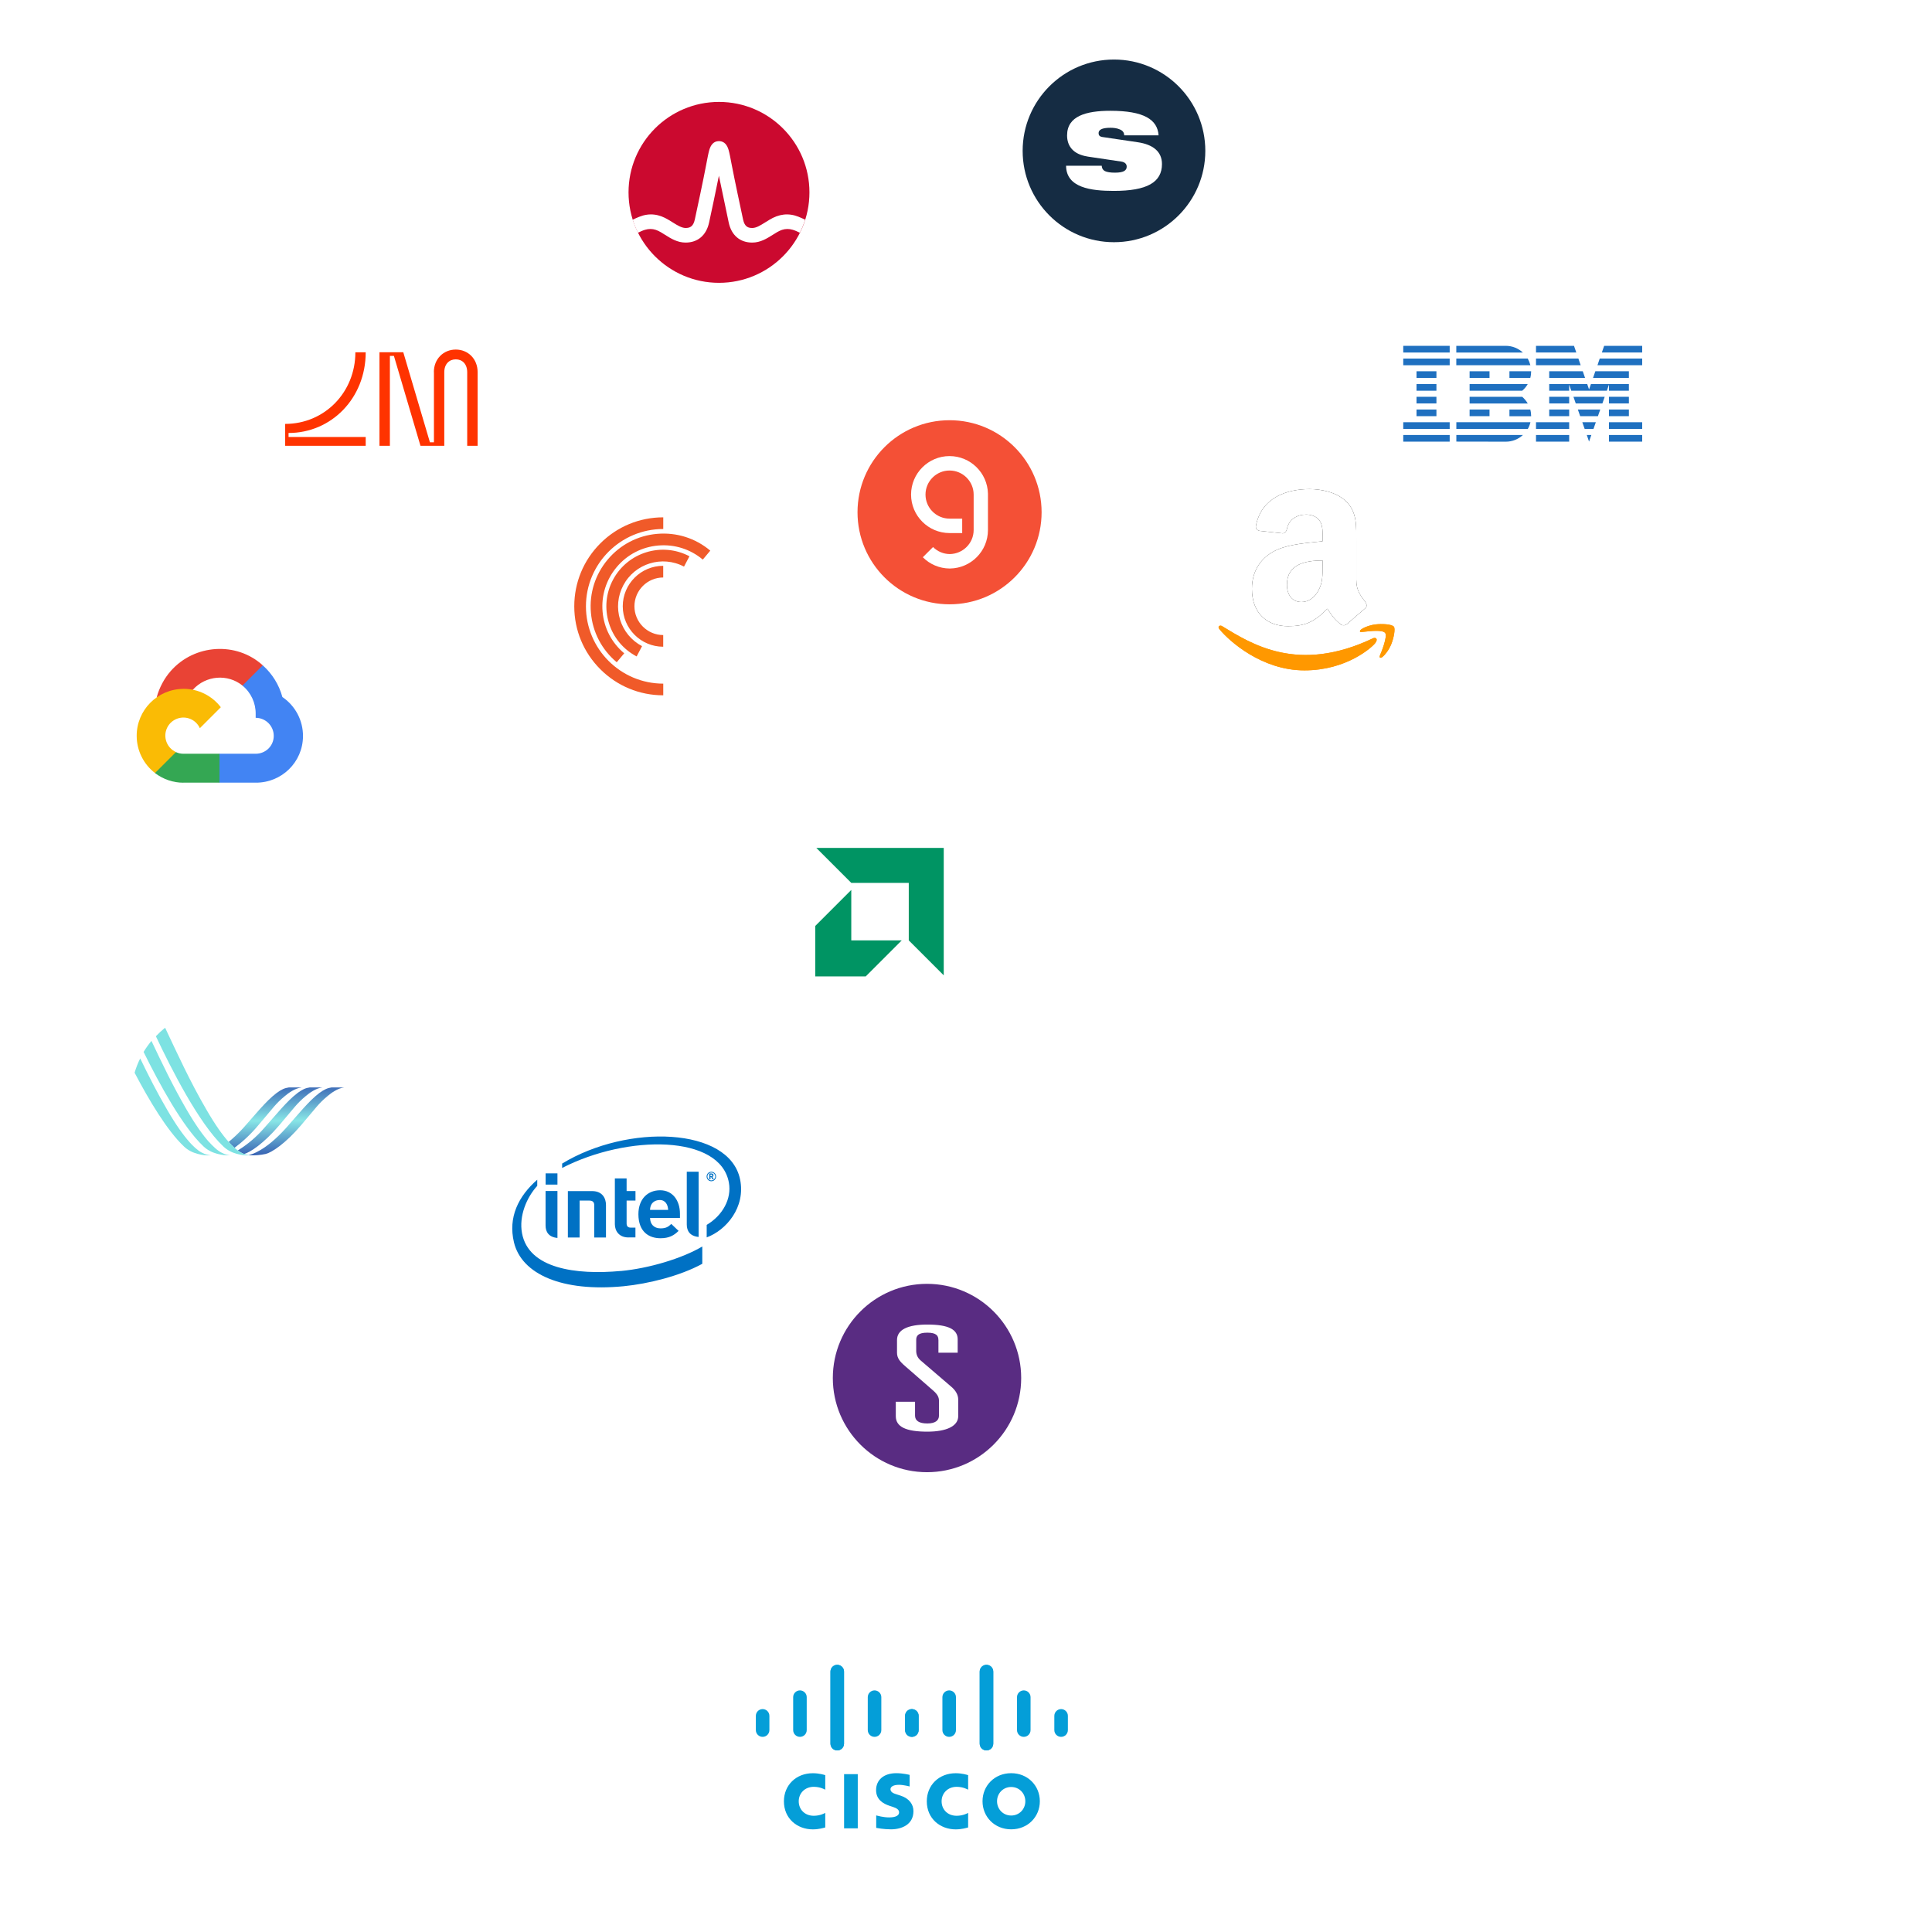 <?xml version="1.0" encoding="UTF-8"?>
<svg id="Layer_2" data-name="Layer 2" xmlns="http://www.w3.org/2000/svg" xmlns:xlink="http://www.w3.org/1999/xlink" viewBox="0 0 461.78 461.78">
  <defs>
    <style>
      .cls-1 {
        filter: url(#drop-shadow-10);
      }

      .cls-2 {
        fill: #0071c4;
      }

      .cls-2, .cls-3, .cls-4, .cls-5, .cls-6, .cls-7, .cls-8, .cls-9, .cls-10, .cls-11, .cls-12, .cls-13, .cls-14, .cls-15, .cls-16, .cls-17, .cls-18, .cls-19, .cls-20, .cls-21, .cls-22, .cls-23, .cls-24 {
        stroke-width: 0px;
      }

      .cls-25 {
        filter: url(#drop-shadow-14);
      }

      .cls-26 {
        filter: url(#drop-shadow-7);
      }

      .cls-3 {
        fill: #f05a29;
      }

      .cls-4 {
        fill: url(#linear-gradient);
      }

      .cls-5 {
        fill: #cb092f;
      }

      .cls-6 {
        fill: #e94335;
      }

      .cls-27 {
        filter: url(#drop-shadow-4);
      }

      .cls-7 {
        fill: #049ed8;
      }

      .cls-8 {
        fill: #009463;
      }

      .cls-9, .cls-17 {
        fill-rule: evenodd;
      }

      .cls-10 {
        fill: #4284f3;
      }

      .cls-28 {
        filter: url(#drop-shadow-8);
      }

      .cls-29 {
        filter: url(#drop-shadow-15);
      }

      .cls-30 {
        filter: url(#drop-shadow-17);
      }

      .cls-31 {
        filter: url(#drop-shadow-3);
      }

      .cls-32 {
        filter: url(#drop-shadow-11);
      }

      .cls-11 {
        fill: none;
      }

      .cls-33 {
        filter: url(#drop-shadow-1);
      }

      .cls-34 {
        filter: url(#drop-shadow-6);
      }

      .cls-12 {
        fill: #f45036;
      }

      .cls-13, .cls-17 {
        fill: #fff;
      }

      .cls-14 {
        fill: #fabb05;
      }

      .cls-35 {
        filter: url(#drop-shadow-5);
      }

      .cls-15 {
        fill: url(#linear-gradient-2);
      }

      .cls-16 {
        fill: #f30;
      }

      .cls-36 {
        filter: url(#drop-shadow-2);
      }

      .cls-18 {
        fill: url(#linear-gradient-3);
      }

      .cls-19 {
        fill: #1f70c0;
      }

      .cls-20 {
        fill: #152c43;
      }

      .cls-37 {
        filter: url(#drop-shadow-16);
      }

      .cls-21 {
        fill: #34a753;
      }

      .cls-38 {
        filter: url(#drop-shadow-9);
      }

      .cls-22 {
        fill: #ff9800;
      }

      .cls-23 {
        fill: #592c82;
      }

      .cls-39 {
        filter: url(#drop-shadow-13);
      }

      .cls-24 {
        fill: #7de2e2;
      }

      .cls-40 {
        filter: url(#drop-shadow-12);
      }
    </style>
    <filter id="drop-shadow-1" filterUnits="userSpaceOnUse">
      <feOffset dx="2" dy="2"/>
      <feGaussianBlur result="blur" stdDeviation="4"/>
      <feFlood flood-color="#000" flood-opacity="1"/>
      <feComposite in2="blur" operator="in"/>
      <feComposite in="SourceGraphic"/>
    </filter>
    <linearGradient id="linear-gradient" x1="68.89" y1="2761.21" x2="68.89" y2="2778.71" gradientTransform="translate(-.07 3035.6) scale(1 -1)" gradientUnits="userSpaceOnUse">
      <stop offset="0" stop-color="#355eb2"/>
      <stop offset=".49" stop-color="#88e6e6"/>
      <stop offset="1" stop-color="#355eb2"/>
    </linearGradient>
    <linearGradient id="linear-gradient-2" x1="65.02" y1="2761.04" x2="65.02" y2="2778.73" xlink:href="#linear-gradient"/>
    <linearGradient id="linear-gradient-3" x1="61.42" y1="2760.98" x2="61.42" y2="2778.73" xlink:href="#linear-gradient"/>
    <filter id="drop-shadow-2" filterUnits="userSpaceOnUse">
      <feOffset dx="2" dy="2"/>
      <feGaussianBlur result="blur-2" stdDeviation="4"/>
      <feFlood flood-color="#000" flood-opacity="1"/>
      <feComposite in2="blur-2" operator="in"/>
      <feComposite in="SourceGraphic"/>
    </filter>
    <filter id="drop-shadow-3" filterUnits="userSpaceOnUse">
      <feOffset dx="2" dy="2"/>
      <feGaussianBlur result="blur-3" stdDeviation="4"/>
      <feFlood flood-color="#000" flood-opacity="1"/>
      <feComposite in2="blur-3" operator="in"/>
      <feComposite in="SourceGraphic"/>
    </filter>
    <filter id="drop-shadow-4" filterUnits="userSpaceOnUse">
      <feOffset dx="2" dy="2"/>
      <feGaussianBlur result="blur-4" stdDeviation="4"/>
      <feFlood flood-color="#000" flood-opacity="1"/>
      <feComposite in2="blur-4" operator="in"/>
      <feComposite in="SourceGraphic"/>
    </filter>
    <filter id="drop-shadow-5" filterUnits="userSpaceOnUse">
      <feOffset dx="2" dy="2"/>
      <feGaussianBlur result="blur-5" stdDeviation="4"/>
      <feFlood flood-color="#000" flood-opacity="1"/>
      <feComposite in2="blur-5" operator="in"/>
      <feComposite in="SourceGraphic"/>
    </filter>
    <filter id="drop-shadow-6" filterUnits="userSpaceOnUse">
      <feOffset dx="2" dy="2"/>
      <feGaussianBlur result="blur-6" stdDeviation="4"/>
      <feFlood flood-color="#000" flood-opacity="1"/>
      <feComposite in2="blur-6" operator="in"/>
      <feComposite in="SourceGraphic"/>
    </filter>
    <filter id="drop-shadow-7" filterUnits="userSpaceOnUse">
      <feOffset dx="2" dy="2"/>
      <feGaussianBlur result="blur-7" stdDeviation="4"/>
      <feFlood flood-color="#000" flood-opacity="1"/>
      <feComposite in2="blur-7" operator="in"/>
      <feComposite in="SourceGraphic"/>
    </filter>
    <filter id="drop-shadow-8" filterUnits="userSpaceOnUse">
      <feOffset dx="2" dy="2"/>
      <feGaussianBlur result="blur-8" stdDeviation="4"/>
      <feFlood flood-color="#000" flood-opacity="1"/>
      <feComposite in2="blur-8" operator="in"/>
      <feComposite in="SourceGraphic"/>
    </filter>
    <filter id="drop-shadow-9" filterUnits="userSpaceOnUse">
      <feOffset dx="2" dy="2"/>
      <feGaussianBlur result="blur-9" stdDeviation="4"/>
      <feFlood flood-color="#000" flood-opacity="1"/>
      <feComposite in2="blur-9" operator="in"/>
      <feComposite in="SourceGraphic"/>
    </filter>
    <filter id="drop-shadow-10" filterUnits="userSpaceOnUse">
      <feOffset dx="2" dy="2"/>
      <feGaussianBlur result="blur-10" stdDeviation="4"/>
      <feFlood flood-color="#000" flood-opacity="1"/>
      <feComposite in2="blur-10" operator="in"/>
      <feComposite in="SourceGraphic"/>
    </filter>
    <filter id="drop-shadow-11" filterUnits="userSpaceOnUse">
      <feOffset dx="2" dy="2"/>
      <feGaussianBlur result="blur-11" stdDeviation="4"/>
      <feFlood flood-color="#000" flood-opacity="1"/>
      <feComposite in2="blur-11" operator="in"/>
      <feComposite in="SourceGraphic"/>
    </filter>
    <filter id="drop-shadow-12" filterUnits="userSpaceOnUse">
      <feOffset dx="2" dy="2"/>
      <feGaussianBlur result="blur-12" stdDeviation="4"/>
      <feFlood flood-color="#000" flood-opacity="1"/>
      <feComposite in2="blur-12" operator="in"/>
      <feComposite in="SourceGraphic"/>
    </filter>
    <filter id="drop-shadow-13" filterUnits="userSpaceOnUse">
      <feOffset dx="2" dy="2"/>
      <feGaussianBlur result="blur-13" stdDeviation="4"/>
      <feFlood flood-color="#000" flood-opacity="1"/>
      <feComposite in2="blur-13" operator="in"/>
      <feComposite in="SourceGraphic"/>
    </filter>
    <filter id="drop-shadow-14" filterUnits="userSpaceOnUse">
      <feOffset dx="2" dy="2"/>
      <feGaussianBlur result="blur-14" stdDeviation="4"/>
      <feFlood flood-color="#000" flood-opacity="1"/>
      <feComposite in2="blur-14" operator="in"/>
      <feComposite in="SourceGraphic"/>
    </filter>
    <filter id="drop-shadow-15" filterUnits="userSpaceOnUse">
      <feOffset dx="2" dy="2"/>
      <feGaussianBlur result="blur-15" stdDeviation="4"/>
      <feFlood flood-color="#000" flood-opacity="1"/>
      <feComposite in2="blur-15" operator="in"/>
      <feComposite in="SourceGraphic"/>
    </filter>
    <filter id="drop-shadow-16" filterUnits="userSpaceOnUse">
      <feOffset dx="2" dy="2"/>
      <feGaussianBlur result="blur-16" stdDeviation="4"/>
      <feFlood flood-color="#000" flood-opacity="1"/>
      <feComposite in2="blur-16" operator="in"/>
      <feComposite in="SourceGraphic"/>
    </filter>
    <filter id="drop-shadow-17" filterUnits="userSpaceOnUse">
      <feOffset dx="2" dy="2"/>
      <feGaussianBlur result="blur-17" stdDeviation="4"/>
      <feFlood flood-color="#000" flood-opacity="1"/>
      <feComposite in2="blur-17" operator="in"/>
      <feComposite in="SourceGraphic"/>
    </filter>
  </defs>
  <g id="Layer_2-2" data-name="Layer 2">
    <circle class="cls-11" cx="230.89" cy="230.89" r="230.89"/>
    <g class="cls-33">
      <path class="cls-4" d="m74.3,259.27c-2.49,1.87-5.22,5.32-7.98,8.39-4.88,5.42-8.37,6.38-8.97,6.42h0l.46.07c1.24.03,2.49-.08,3.71-.34,1.49-.37,4.76-2.56,8.35-6.76,3.72-4.32,4.15-5.19,6.48-7.12.79-.66,2.34-1.83,3.94-2.02h-3.03c-.98.14-1.8.5-2.96,1.36Z"/>
      <path class="cls-15" d="m69.09,259.27c-2.5,1.87-5.22,5.32-7.99,8.39-1.81,2.08-3.92,3.88-6.27,5.32.46.34.97.63,1.5.84,1.5-.37,4.76-2.59,8.33-6.76,3.72-4.33,4.15-5.2,6.48-7.13.79-.66,2.33-1.83,3.94-2.02h-3.03c-.98.13-1.8.49-2.96,1.35Z"/>
      <path class="cls-18" d="m70.03,257.92h-3c-.98.13-1.8.49-2.96,1.36-2.49,1.87-5.22,5.32-7.98,8.39-1.07,1.17-2.22,2.26-3.44,3.27l.04.05c.43.48.88.93,1.36,1.36,2.06-1.54,3.94-3.31,5.59-5.28,3.72-4.32,4.15-5.19,6.48-7.12.79-.66,2.34-1.83,3.94-2.02h-.02Z"/>
      <path class="cls-24" d="m47.93,274.08c-.35-.06-.69-.15-1.02-.27-.53-.21-1.04-.49-1.5-.83-.25-.19-.5-.39-.73-.6l-.04-.04c-.48-.43-.93-.88-1.35-1.36l-.04-.05c-1.42-1.59-3.16-4-5.3-7.68-2.4-4.09-4.51-8.28-6.44-12.27-.55,1.1-1,2.24-1.34,3.42,3.49,6.66,7.81,13.86,11.78,17.61l.1.1c.44.4.93.75,1.46,1.02.28.15.57.28.87.39.54.2,1.1.36,1.66.46.5.1,1.01.16,1.52.17h.83l-.47-.08Z"/>
      <path class="cls-24" d="m57.35,274.08c-.35-.06-.69-.15-1.02-.27-.53-.21-1.04-.5-1.5-.84-.23-.17-.48-.37-.73-.6-.02-.01-.03-.02-.04-.04-.48-.42-.94-.87-1.37-1.35l-.04-.05c-1.42-1.58-3.16-3.99-5.3-7.68-3.92-6.71-7.1-13.71-9.89-19.61-.78.63-1.51,1.31-2.2,2.04,3.66,7.76,10.24,20.8,16.12,26.34l.11.1c.44.4.93.75,1.46,1.02.27.15.55.27.83.38.54.2,1.1.36,1.66.46.5.1,1.01.16,1.52.17h.84c-.14-.02-.29-.04-.46-.08Z"/>
      <path class="cls-24" d="m52.64,274.08c-.35-.05-.69-.14-1.02-.27-.53-.21-1.04-.49-1.5-.83-.23-.17-.48-.37-.73-.6l-.04-.04c-.48-.43-.93-.88-1.35-1.36l-.07-.05c-1.42-1.59-3.16-4-5.31-7.68-3.24-5.55-5.98-11.3-8.42-16.46-.69.83-1.32,1.72-1.88,2.64,3.79,7.68,9.3,17.85,14.3,22.56.04.03.07.07.11.1.44.4.93.75,1.46,1.02.28.15.57.28.87.39.54.2,1.1.36,1.67.46.5.1,1.01.16,1.52.17h.83c-.12,0-.27-.02-.44-.05Z"/>
      <path class="cls-13" d="m20.25,282.53h.73v4.66h2.37v.65h-3.1v-5.31Z"/>
      <path class="cls-13" d="m24.93,282.53h.73v5.31h-.73v-5.31Z"/>
      <path class="cls-13" d="m30.18,282.43c.7-.03,1.39.2,1.93.64l-.37.56c-.43-.33-.95-.52-1.5-.52-1.07-.04-1.96.79-2,1.86,0,.06,0,.13,0,.19,0,1.24.84,2.09,1.95,2.09.57-.02,1.11-.25,1.51-.66v-.77h-.87v-.65h1.54v2.67h-.65v-.56h0c-.44.42-1.02.66-1.63.65-1.45,0-2.62-1.19-2.62-2.64,0-.04,0-.08,0-.11-.03-1.48,1.14-2.71,2.62-2.74.03,0,.06,0,.08,0Z"/>
      <path class="cls-13" d="m34.24,282.53h.73v2.33h2.75v-2.33h.73v5.31h-.73v-2.33h-2.74v2.33h-.73v-5.32Z"/>
      <path class="cls-13" d="m41.77,283.17h-1.83v-.65h4.39v.65h-1.83v4.66h-.73v-4.66Z"/>
      <path class="cls-13" d="m45.8,282.52h3.08v.65h-2.34v1.66h1.9v.65h-1.9v1.71h2.48v.65h-3.23v-5.32Z"/>
      <path class="cls-13" d="m50.81,282.52h.73v4.66h2.38v.65h-3.11v-5.31Z"/>
      <path class="cls-13" d="m55.49,282.52h.73v4.66h2.38v.65h-3.12v-5.31Z"/>
      <path class="cls-13" d="m60.18,282.51h.73v5.31h-.73v-5.31Z"/>
      <path class="cls-13" d="m65.42,282.42c.7-.03,1.39.2,1.94.64l-.37.56c-.43-.33-.95-.52-1.5-.52-1.14.03-2.04.99-2,2.13.03,1.08.89,1.95,1.96,2,.57-.02,1.11-.26,1.5-.66v-.78h-.88v-.65h1.54v2.67h-.67v-.56h0c-.44.42-1.02.66-1.63.65-1.45,0-2.62-1.19-2.62-2.65,0-.04,0-.07,0-.11-.03-1.48,1.15-2.7,2.63-2.73.03,0,.06,0,.08,0Z"/>
      <path class="cls-13" d="m69.49,282.51h3.08v.65h-2.32v1.66h1.9v.64h-1.9v1.71h2.47v.65h-3.21l-.02-5.31Z"/>
      <path class="cls-13" d="m74.51,282.5h.73l2.36,3.45c.19.29.44.76.44.76h0s-.05-.47-.05-.76v-3.45h.73v5.31h-.73l-2.37-3.44c-.19-.29-.44-.78-.44-.78h0s.05.48.05.78v3.44h-.73v-5.31Z"/>
      <path class="cls-13" d="m83.24,282.42c.71-.03,1.41.22,1.94.7l-.37.56c-.43-.36-.97-.57-1.53-.58-1.07-.02-1.95.83-1.97,1.9,0,.04,0,.09,0,.13-.06,1.1.79,2.04,1.89,2.09.03,0,.06,0,.08,0,.61-.01,1.2-.26,1.64-.69l.4.53c-.54.55-1.29.85-2.06.84-1.52,0-2.75-1.22-2.75-2.73,0-1.52,1.22-2.75,2.73-2.75h0Z"/>
      <path class="cls-13" d="m87.04,282.5h3.08v.65h-2.34v1.66h1.91v.65h-1.9v1.71h2.47v.65h-3.21v-5.31Z"/>
    </g>
    <g class="cls-36">
      <g>
        <circle id="ellipse24" class="cls-5" cx="169.85" cy="43.98" r="21.62"/>
        <path id="path26" class="cls-13" d="m188.9,49.82c-2.47-.99-4.74-.66-7.01.72,0,0-.83.5-1.07.66-1.06.66-2.05,1.29-3.01,1.29s-1.81-.24-2.2-2.01c-.59-2.76-2.04-9.54-2.68-12.9-.37-1.97-.58-3.04-.79-3.76-.37-1.27-1.05-1.96-2.02-2.07,0,0-.15-.02-.28-.02s-.29.02-.29.02c-.96.11-1.64.81-2.01,2.07-.21.72-.42,1.79-.79,3.76-.63,3.36-2.08,10.14-2.68,12.9-.38,1.77-1.28,2.01-2.2,2.01s-1.96-.63-3.01-1.29c-.25-.16-1.08-.66-1.08-.66-2.27-1.38-4.53-1.71-7-.72-.53.21-1.06.45-1.56.69.34,1.07.77,2.13,1.26,3.12.55-.27,1.12-.54,1.71-.71.84-.25,1.71-.26,2.55.02.81.27,1.54.76,2.26,1.21,1.36.86,2.91,1.83,4.87,1.83,2.91,0,4.95-1.74,5.61-4.77.51-2.35,1.63-7.59,2.35-11.21,0,0,1.85,8.86,2.35,11.21.65,3.03,2.7,4.77,5.61,4.77,1.96,0,3.51-.97,4.87-1.83.72-.45,1.45-.94,2.26-1.21.84-.28,1.7-.27,2.55-.02.59.17,1.16.44,1.71.71.5-.99.92-2.05,1.27-3.12-.5-.24-1.03-.48-1.56-.69"/>
      </g>
      <g>
        <path id="path4" class="cls-13" d="m202.44,75.59c-.36,0-.65-.29-.65-.65s.29-.65.65-.65.65.29.65.65-.29.65-.65.65m0-1.45c-.44,0-.81.36-.81.81s.36.81.81.81.81-.36.81-.81-.36-.81-.81-.81"/>
        <path id="path6" class="cls-13" d="m202.5,74.91h-.17s0-.21,0-.21h.17c.06,0,.11.04.11.1,0,.06-.05.1-.11.1m.28-.11c0-.14-.1-.24-.26-.24h-.36s.01.77.01.77h.16v-.27s.11,0,.11,0l.15.27h.19s-.17-.29-.17-.29c.08-.02.16-.09.16-.23"/>
        <path id="path10" class="cls-13" d="m140.04,80.33h-2.02v-4.65h1.96c.53,0,.86.34.86.81s-.33.79-.86.79h-2.24v1.35h2.3c.62,0,.95.4.95.86,0,.53-.35.85-.95.85m1.14-2.44c.7-.14,1.27-.76,1.27-1.69,0-.98-.72-1.87-2.12-1.87h-3.87v7.36h3.99c1.4,0,2.14-.88,2.14-1.99,0-.93-.63-1.69-1.41-1.81"/>
        <path id="path12" class="cls-13" d="m147.17,77.7h-1.69v1.38h1.2l1.44,2.61h1.8l-1.65-2.8c.79-.19,1.61-.88,1.61-2.18m0,0c0-1.37-.94-2.37-2.47-2.37h-3.44v7.36h1.57v-5.98h1.64c.63,0,1.1.37,1.1.99s-.47.99-1.1.99"/>
        <path id="path14" class="cls-13" d="m161.78,79.06l1.15-3.17,1.15,3.17h-2.29Zm.17-4.73l-2.85,7.36h1.79l.46-1.25h3.15l.45,1.25h1.79l-2.83-7.36h-1.96Z"/>
        <path id="path16" class="cls-13" d="m171,80.31h-1.33v-4.6h1.33c1.51,0,2.3,1,2.3,2.31s-.85,2.29-2.3,2.29m0-5.98h-2.9v7.36h2.9c2.3,0,3.9-1.46,3.9-3.67s-1.6-3.68-3.9-3.68"/>
        <path id="path18" class="cls-13" d="m198.63,74.33l-1.93,3.12-1.93-3.12h-1.73v7.36h1.57v-4.81l1.69,2.56c.19.29.62.29.82,0l1.69-2.56v4.81h1.57v-7.36h-1.73Z"/>
        <path id="path20" class="cls-13" d="m154.84,80.39c-1.3,0-2.36-1.06-2.36-2.36s1.06-2.36,2.36-2.36,2.36,1.06,2.36,2.36-1.06,2.36-2.36,2.36m0-6.24c-2.14,0-3.88,1.74-3.88,3.88s1.74,3.88,3.88,3.88,3.88-1.74,3.88-3.88-1.74-3.88-3.88-3.88"/>
        <path id="path22" class="cls-13" d="m181.95,79.17c-.4.73-1.17,1.22-2.06,1.22-1.3,0-2.36-1.06-2.36-2.36s1.06-2.36,2.36-2.36c.88,0,1.65.48,2.05,1.2l1.1-1.1c-.7-.98-1.85-1.62-3.15-1.62-2.14,0-3.88,1.74-3.88,3.88s1.74,3.88,3.88,3.88c1.31,0,2.46-.65,3.16-1.64l-1.1-1.1Z"/>
        <g id="use8">
          <path id="path20-2" data-name="path20" class="cls-13" d="m188.05,80.39c-1.3,0-2.36-1.06-2.36-2.36s1.06-2.36,2.36-2.36,2.36,1.06,2.36,2.36-1.06,2.36-2.36,2.36m0-6.24c-2.14,0-3.88,1.74-3.88,3.88s1.74,3.88,3.88,3.88,3.88-1.74,3.88-3.88-1.74-3.88-3.88-3.88"/>
        </g>
      </g>
    </g>
    <g class="cls-31">
      <g>
        <path class="cls-16" d="m66.97,102.45h18.44v2.11h-19.25v-5.24c9.41,0,16.78-7.54,16.78-17.12h2.47c0,10.99-8.22,19.29-18.44,19.29v.96h0Z"/>
        <path class="cls-16" d="m101.7,86.94c0-3.15,2.3-5.39,5.24-5.39s5.22,2.24,5.22,5.39v17.61h-2.49v-17.57c0-2-1.19-3.09-2.73-3.09s-2.75,1.09-2.75,3.09v17.57h-5.69l-6.35-21.49h-.96v21.49h-2.49v-22.36h5.69l6.37,21.53h.96v-16.78h-.02Z"/>
      </g>
      <g>
        <path class="cls-13" d="m53.39,113.7v5.69h3.38v.61h-4.07v-6.3h.7Z"/>
        <path class="cls-13" d="m59.4,113.7v6.3h-.7v-6.3h.7Z"/>
        <path class="cls-13" d="m64.81,114.15c-.74,0-1.34.25-1.8.75-.46.51-.69,1.16-.69,1.95s.23,1.45.7,1.96c.46.5,1.07.75,1.84.75.66,0,1.22-.21,1.68-.62.46-.41.71-.93.76-1.58h-2.65v-.61h3.34c.06,1-.2,1.82-.78,2.47-.59.65-1.37.98-2.35.98s-1.73-.31-2.33-.94c-.61-.62-.91-1.42-.91-2.4s.3-1.77.91-2.4c.61-.62,1.38-.94,2.31-.94.74,0,1.39.2,1.94.61.55.4.91.92,1.06,1.56h-.72c-.12-.45-.39-.82-.82-1.12-.43-.28-.92-.42-1.48-.42Z"/>
        <path class="cls-13" d="m74.74,116.55v-2.85h.7v6.3h-.7v-2.84h-3.84v2.84h-.7v-6.3h.7v2.85h3.84Z"/>
        <path class="cls-13" d="m77.38,113.7h5.2v.62h-2.25v5.69h-.7v-5.69h-2.25v-.62Z"/>
        <path class="cls-13" d="m88.09,119.77l1.68-6.07h1.62v6.3h-.7v-6.06h-.27l-1.68,6.06h-1.56l-1.68-6.06h-.27v6.06h-.7v-6.3h1.62l1.68,6.07h.27Z"/>
        <path class="cls-13" d="m99.31,120h-.73l-.76-2.2h-2.92l-.77,2.2h-.72l2.22-6.3h1.44l2.23,6.3Zm-3.09-6.06l-1.12,3.26h2.5l-1.12-3.26h-.27Z"/>
        <path class="cls-13" d="m100.65,113.7h5.2v.62h-2.25v5.69h-.7v-5.69h-2.25v-.62Z"/>
        <path class="cls-13" d="m107.11,113.7h5.2v.62h-2.25v5.69h-.7v-5.69h-2.25v-.62Z"/>
        <path class="cls-13" d="m118.61,113.7v.62h-3.67v2.23h3.44v.61h-3.44v2.23h3.75v.61h-4.45v-6.3h4.36Z"/>
        <path class="cls-13" d="m121.6,120h-.7v-6.3h2.41c.71,0,1.25.17,1.65.5.4.33.59.78.59,1.35,0,.47-.14.87-.42,1.2-.27.32-.65.53-1.12.64l1.61,2.62h-.82l-1.53-2.57h-1.67v2.57Zm0-5.69v2.51h1.83c.44,0,.79-.11,1.04-.33.25-.23.38-.53.38-.93s-.13-.7-.38-.93c-.25-.21-.59-.32-1.04-.32h-1.83Z"/>
      </g>
    </g>
    <g class="cls-27">
      <g>
        <path class="cls-6" d="m57.11,161.93l3.46-3.46.23-1.45c-6.3-5.73-16.31-5.08-21.98,1.35-1.58,1.79-2.75,4.01-3.37,6.31l1.24-.17,6.91-1.14.53-.55c3.07-3.38,8.27-3.83,11.82-.96l1.16.06Z"/>
        <path class="cls-10" d="m65.49,164.59c-.79-2.92-2.42-5.55-4.69-7.57l-4.85,4.85c2.05,1.67,3.21,4.19,3.16,6.84v.86c2.38,0,4.32,1.93,4.32,4.32s-1.93,4.27-4.32,4.27h-8.64l-.85.92v5.18l.85.81h8.64c6.2.05,11.27-4.89,11.31-11.09.03-3.76-1.82-7.28-4.94-9.39"/>
        <path class="cls-21" d="m41.83,185.07h8.63v-6.91h-8.63c-.62,0-1.21-.13-1.77-.39l-1.22.38-3.48,3.46-.3,1.18c1.95,1.47,4.33,2.3,6.78,2.29"/>
        <path class="cls-14" d="m41.83,162.65c-6.2.04-11.2,5.09-11.16,11.29.02,3.46,1.64,6.72,4.38,8.83l5.01-5.01c-2.17-.98-3.14-3.54-2.16-5.71.98-2.17,3.54-3.14,5.71-2.16.96.43,1.72,1.2,2.16,2.16l5.01-5.01c-2.13-2.79-5.44-4.41-8.95-4.4"/>
      </g>
      <g>
        <path class="cls-13" d="m21.71,197.3h2.18v3.12c-.34.11-.69.19-1.04.25s-.76.08-1.22.08c-.97,0-1.73-.29-2.27-.87-.54-.58-.81-1.39-.81-2.43,0-.67.13-1.25.4-1.76.27-.5.65-.89,1.16-1.15s1.09-.4,1.77-.4,1.32.13,1.92.38l-.29.66c-.58-.25-1.14-.37-1.67-.37-.78,0-1.39.23-1.83.7s-.66,1.11-.66,1.94c0,.87.21,1.52.64,1.97.42.45,1.04.67,1.87.67.45,0,.88-.05,1.31-.15v-1.98h-1.44v-.67Z"/>
        <path class="cls-13" d="m31.92,197.45c0,1.03-.26,1.84-.78,2.43-.52.59-1.24.88-2.17.88s-1.68-.29-2.19-.87c-.51-.58-.77-1.4-.77-2.45s.26-1.86.77-2.43c.52-.58,1.25-.86,2.2-.86s1.64.29,2.16.88c.52.59.78,1.39.78,2.43Zm-5.12,0c0,.87.19,1.53.56,1.98.37.45.91.67,1.62.67s1.25-.22,1.61-.67.54-1.11.54-1.98-.18-1.52-.54-1.97c-.36-.45-.9-.67-1.61-.67s-1.25.23-1.62.67c-.37.45-.56,1.1-.56,1.96Z"/>
        <path class="cls-13" d="m39.83,197.45c0,1.03-.26,1.84-.78,2.43-.52.59-1.24.88-2.17.88s-1.68-.29-2.19-.87c-.51-.58-.77-1.4-.77-2.45s.26-1.86.77-2.43c.52-.58,1.25-.86,2.2-.86s1.64.29,2.16.88c.52.59.78,1.39.78,2.43Zm-5.12,0c0,.87.19,1.53.56,1.98.37.45.91.67,1.62.67s1.25-.22,1.61-.67.54-1.11.54-1.98-.18-1.52-.54-1.97c-.36-.45-.9-.67-1.61-.67s-1.25.23-1.62.67c-.37.45-.56,1.1-.56,1.96Z"/>
        <path class="cls-13" d="m44.98,197.3h2.18v3.12c-.34.11-.69.19-1.04.25s-.76.08-1.22.08c-.97,0-1.73-.29-2.27-.87-.54-.58-.81-1.39-.81-2.43,0-.67.13-1.25.4-1.76.27-.5.65-.89,1.16-1.15s1.09-.4,1.77-.4,1.32.13,1.92.38l-.29.66c-.58-.25-1.14-.37-1.67-.37-.78,0-1.39.23-1.83.7s-.66,1.11-.66,1.94c0,.87.21,1.52.64,1.97.42.45,1.04.67,1.87.67.45,0,.88-.05,1.31-.15v-1.98h-1.44v-.67Z"/>
        <path class="cls-13" d="m49.61,200.67v-6.42h.75v5.75h2.83v.68h-3.58Z"/>
        <path class="cls-13" d="m58.76,200.67h-3.58v-6.42h3.58v.66h-2.83v2.07h2.66v.66h-2.66v2.36h2.83v.67Z"/>
        <path class="cls-13" d="m66.3,200.67h-.75v-5.76h-2.03v-.66h4.82v.66h-2.03v5.76Z"/>
        <path class="cls-13" d="m74.28,196.11c0,.65-.22,1.15-.67,1.5-.44.35-1.08.52-1.9.52h-.76v2.53h-.75v-6.42h1.67c1.61,0,2.41.62,2.41,1.87Zm-3.33,1.38h.67c.66,0,1.14-.11,1.44-.32.29-.21.44-.56.44-1.03,0-.42-.14-.74-.42-.95s-.71-.31-1.3-.31h-.83v2.61Z"/>
        <path class="cls-13" d="m81.37,194.24v4.16c0,.73-.22,1.31-.66,1.73s-1.05.63-1.82.63-1.37-.21-1.8-.63c-.42-.42-.63-1-.63-1.74v-4.14h.75v4.19c0,.54.15.95.44,1.23s.72.43,1.29.43.96-.14,1.25-.43c.29-.29.44-.7.44-1.24v-4.18h.75Z"/>
      </g>
    </g>
    <g class="cls-35">
      <g>
        <path class="cls-13" d="m230.2,67.91c-1.12-.17-1.58-.82-1.58-1.63,0-1.5,1.47-1.9,3.35-1.9,2.58,0,3.64.67,3.72,1.9h-2.66c0-.24-.14-.38-.35-.46-.2-.09-.46-.12-.71-.12-.68,0-.92.17-.92.41,0,.16.07.27.3.3l2.73.41c1.15.17,1.86.71,1.86,1.69,0,1.41-1.15,2.08-3.72,2.08-1.76,0-3.68-.24-3.69-1.95h2.76c0,.19.08.32.24.41.17.08.42.12.78.12.71,0,.91-.19.91-.47,0-.17-.11-.34-.41-.39l-2.61-.39Z"/>
        <path class="cls-13" d="m240.8,68.73l-2.57-4.16h2.61l1.1,2.27,1.1-2.27h2.61l-2.57,4.16v1.63h-2.29v-1.63Z"/>
        <path class="cls-13" d="m248.3,64.57h2.61l2.32,3.21h.02v-3.21h2.19v5.79h-2.5l-2.43-3.24h-.02v3.24h-2.19v-5.79Z"/>
        <path class="cls-13" d="m260.51,66.03h-2.12v-1.46h6.52v1.46h-2.12v4.33h-2.29v-4.33Z"/>
        <path class="cls-13" d="m267.89,64.57h2.29v5.79h-2.29v-5.79Z"/>
        <path class="cls-13" d="m275.38,64.57h2.8l2.46,5.79h-2.43l-.24-.66h-2.38l-.24.66h-2.43l2.46-5.79Zm1.41,1.75h-.02l-.68,1.96h1.38l-.68-1.96Z"/>
        <path class="cls-13" d="m283.37,64.57h2.61l2.32,3.21h.02v-3.21h2.19v5.79h-2.51l-2.43-3.24h-.02v3.24h-2.19v-5.79Z"/>
        <path class="cls-13" d="m295.58,66.03h-2.12v-1.46h6.52v1.46h-2.12v4.33h-2.29v-4.33Z"/>
      </g>
      <g>
        <circle class="cls-20" cx="264.26" cy="34.06" r="21.83"/>
        <path class="cls-13" d="m257.94,35.41c-3.46-.53-4.89-2.53-4.89-5.04,0-4.64,4.54-5.89,10.36-5.89,7.97,0,11.26,2.08,11.51,5.87h-8.22c0-.73-.43-1.18-1.08-1.43-.63-.28-1.43-.38-2.21-.38-2.11,0-2.83.53-2.83,1.28,0,.5.23.83.93.93l8.45,1.25c3.56.53,5.77,2.18,5.77,5.21,0,4.36-3.56,6.42-11.51,6.42-5.44,0-11.38-.75-11.41-6.02h8.52c.03.6.25,1,.75,1.28.53.25,1.3.38,2.41.38,2.21,0,2.81-.6,2.81-1.45,0-.53-.33-1.05-1.28-1.2l-8.07-1.2Z"/>
      </g>
    </g>
    <g id="Layer_2-3" data-name="Layer 2" class="cls-34">
      <g id="Layer_1-2" data-name="Layer 1-2">
        <path class="cls-13" d="m86.28,378.41c-14.92,0-27.06-12.14-27.06-27.06s12.14-27.06,27.06-27.06,27.06,12.14,27.06,27.06-12.14,27.06-27.06,27.06Zm0-53.13c-14.37,0-26.06,11.69-26.06,26.06s11.69,26.06,26.06,26.06,26.06-11.69,26.06-26.06-11.69-26.06-26.06-26.06Z"/>
        <path class="cls-13" d="m79.67,348.58h1.08v4.53h2v.76h-3.08v-5.29Z"/>
        <path class="cls-13" d="m88.53,351.76c0,1.22-.76,2.13-2.23,2.13s-2.24-.91-2.24-2.13v-3.19h1.17v3.15c-.03.59.42,1.09,1.01,1.13s1.09-.42,1.13-1.01c0-.04,0-.08,0-.12v-3.15h1.17v3.19Z"/>
        <path class="cls-13" d="m90.1,348.58h1.67l1.16,3.48h0l1.16-3.48h1.66v5.32h-1.09v-4.08h-.01l-1.31,4.08h-.84l-1.26-4.08h-.01v4.08h-1.1v-5.32Z"/>
        <path class="cls-13" d="m97.64,348.58h.93v5.34h-.93v-5.34Z"/>
        <path class="cls-13" d="m100.38,348.58h1.48l2.1,3.7h.01v-3.7h1.09v5.32h-1.43l-2.15-3.79h-.01v3.79h-1.09v-5.32Z"/>
        <path class="cls-13" d="m109.32,348.45c1.62,0,2.81,1.06,2.81,2.73s-1.18,2.73-2.81,2.73-2.81-1.07-2.81-2.73,1.18-2.74,2.81-2.74Zm0,4.41c.98,0,1.62-.7,1.62-1.67s-.64-1.67-1.62-1.67-1.62.7-1.62,1.67.64,1.67,1.62,1.67Z"/>
        <path class="cls-13" d="m117.93,351.78c0,1.23-.75,2.14-2.19,2.14s-2.2-.91-2.2-2.14v-3.2h1.15v3.16c0,.64.44,1.12,1.05,1.12s1.04-.49,1.04-1.12v-3.16h1.15v3.2Z"/>
        <path class="cls-13" d="m122.34,350.02c-.22-.23-.53-.36-.85-.36-.33,0-.79.15-.79.55,0,.98,2.46.35,2.46,2.22,0,1.19-.96,1.76-2.06,1.76-.66.02-1.31-.22-1.8-.67l.84-.92c.25.32.63.5,1.03.51.38,0,.81-.18.81-.56,0-.98-2.51-.45-2.51-2.24,0-1.14.99-1.74,2.04-1.74.6-.02,1.18.18,1.64.56l-.81.88Z"/>
      </g>
    </g>
    <g class="cls-26">
      <g id="Layer_2-4" data-name="Layer 2">
        <g id="Layer_1-2-2" data-name="Layer 1-2">
          <path class="cls-13" d="m227.17,150.09c-2.44,0-4.43,1.99-4.43,4.43s1.99,4.43,4.43,4.43,4.43-1.99,4.43-4.43-1.99-4.43-4.43-4.43Zm0,7.2c-1.53,0-2.77-1.24-2.77-2.77s1.24-2.77,2.77-2.77,2.77,1.24,2.77,2.77-1.24,2.77-2.77,2.77Z"/>
          <path class="cls-13" d="m221.05,150.11c-.15-.02-.3-.03-.46-.03-.08,0-.15,0-.22,0s-.15,0-.22.01c-.3.02-.59.07-.88.15-.58.16-1.14.43-1.62.82-.49.39-.88.89-1.15,1.46-.13.28-.23.58-.29.89-.03.15-.05.3-.07.46,0,.08-.01.15-.01.23v.11s0,.06,0,.06v1.53s0,1.48,0,1.48v1.48h1.67v-1.48s.01-1.48.01-1.48v-1.48s0-.05,0-.05v-.04s0-.07,0-.07c0-.05,0-.09,0-.14,0-.09.02-.18.04-.27.04-.18.09-.35.17-.52.15-.33.38-.62.67-.85.29-.23.63-.41,1.01-.51.19-.05.38-.09.58-.1.05,0,.1,0,.15,0s.1,0,.15,0c.1,0,.19,0,.28.01.38.04.75.15,1.08.34l.83-1.44c-.53-.31-1.12-.5-1.73-.57Z"/>
          <path class="cls-13" d="m210.44,150.07c-2.44,0-4.43,1.99-4.43,4.43s1.99,4.43,4.43,4.43h1.46v-1.66h-1.46c-1.53,0-2.77-1.24-2.77-2.77s1.24-2.77,2.77-2.77,2.78,1.24,2.78,2.77h0v4.08h0c0,1.52-1.24,2.75-2.75,2.77-.72,0-1.42-.3-1.93-.81l-1.18,1.18c.81.82,1.92,1.28,3.07,1.3h0s.02,0,.03,0h.03c2.41-.03,4.36-2,4.37-4.41v-4.21c-.06-2.39-2.02-4.32-4.43-4.32Z"/>
          <path class="cls-13" d="m236.95,150.09c-2.44,0-4.43,1.99-4.43,4.43s1.99,4.43,4.43,4.43h1.52v-1.66h-1.52c-1.53,0-2.77-1.24-2.77-2.77s1.24-2.77,2.77-2.77c1.45,0,2.64,1.11,2.76,2.53h0v8.51h1.66v-8.27h0c0-2.44-1.97-4.43-4.42-4.43Z"/>
          <polygon class="cls-13" points="243.91 150.32 243.68 150.32 243.35 150.82 243.02 150.32 242.78 150.32 242.78 151.21 243.05 151.21 243.05 150.78 243.28 151.13 243.41 151.13 243.65 150.76 243.65 151.21 243.92 151.21 243.91 150.32"/>
          <polygon class="cls-13" points="241.8 150.53 242.09 150.53 242.09 151.21 242.39 151.21 242.39 150.53 242.68 150.53 242.68 150.32 241.8 150.32 241.8 150.53"/>
        </g>
      </g>
      <circle class="cls-12" cx="224.96" cy="120.44" r="22"/>
      <path class="cls-13" d="m224.96,107.01c-5.07,0-9.2,4.13-9.2,9.2s4.13,9.2,9.2,9.2h3.02v-3.45h-3.02c-3.17,0-5.75-2.58-5.75-5.75s2.58-5.75,5.75-5.75,5.76,2.58,5.76,5.75h0v8.47h0c0,3.15-2.56,5.71-5.71,5.75-1.5-.01-2.94-.62-4-1.68l-2.44,2.44c1.69,1.7,3.98,2.67,6.38,2.69h0s.04,0,.06,0h.06c5-.07,9.05-4.14,9.07-9.16v-8.74c-.12-4.97-4.2-8.97-9.19-8.97Z"/>
    </g>
    <g class="cls-28">
      <g>
        <path class="cls-3" d="m156.53,164.19c-5.68,0-11.02-2.21-15.04-6.23-4.02-4.02-6.23-9.36-6.23-15.04s2.21-11.02,6.23-15.04c4.02-4.02,9.36-6.23,15.04-6.23v2.79c-10.19,0-18.48,8.29-18.48,18.48s8.29,18.48,18.48,18.48v2.79Zm-11.14-7.92c-3.56-2.99-5.75-7.18-6.15-11.82-.41-4.63,1.02-9.14,4.01-12.7,2.99-3.56,7.18-5.75,11.82-6.15,4.63-.4,9.14,1.02,12.7,4.01l-1.79,2.14c-2.99-2.51-6.78-3.7-10.67-3.36-3.89.34-7.41,2.17-9.92,5.17-2.51,2.99-3.7,6.78-3.36,10.67.34,3.89,2.17,7.41,5.17,9.92l-1.79,2.14Zm4.76-1.38c-3.2-1.69-5.55-4.52-6.61-7.97-1.07-3.45-.73-7.12.96-10.31,3.48-6.6,11.69-9.14,18.29-5.65l-1.3,2.47c-5.24-2.77-11.76-.75-14.52,4.49-1.34,2.54-1.61,5.45-.76,8.19s2.71,4.99,5.25,6.33l-1.3,2.47Zm6.37-2.31c-5.33,0-9.67-4.34-9.67-9.67s4.34-9.67,9.67-9.67v2.79c-3.79,0-6.88,3.09-6.88,6.88s3.09,6.88,6.88,6.88v2.79Z"/>
        <path class="cls-13" d="m159.08,140.61c-.32-.34-.66-.61-1.01-.81-.35-.2-.71-.3-1.08-.3-.51,0-.96.09-1.36.28-.4.19-.74.43-1.03.74-.29.31-.5.67-.65,1.07-.15.4-.22.82-.22,1.25s.07.85.22,1.26c.15.4.36.76.65,1.07.28.31.63.56,1.03.74.4.19.85.28,1.36.28.43,0,.83-.09,1.2-.27.37-.18.68-.44.94-.78l1.84,2c-.28.28-.6.52-.96.72-.36.2-.73.36-1.09.49-.37.12-.72.21-1.06.27-.34.05-.63.08-.88.08-.83,0-1.61-.14-2.35-.42-.74-.28-1.37-.67-1.91-1.19-.54-.51-.96-1.13-1.28-1.85-.31-.72-.47-1.52-.47-2.41s.16-1.68.47-2.4c.31-.72.74-1.34,1.28-1.85.54-.51,1.17-.91,1.91-1.19.74-.28,1.52-.42,2.35-.42.71,0,1.42.14,2.13.41.71.27,1.34.7,1.88,1.29l-1.91,1.93Z"/>
      </g>
      <path class="cls-13" d="m133.62,173.82c-.22-.23-.45-.42-.69-.55-.24-.14-.49-.21-.74-.21-.34,0-.65.06-.92.19-.27.13-.5.3-.7.51-.19.21-.34.45-.44.73-.1.27-.15.56-.15.85s.05.58.15.85c.1.27.25.52.44.73.19.21.43.38.7.51.27.13.58.19.92.19.29,0,.56-.06.82-.18.25-.12.46-.3.64-.53l1.25,1.36c-.19.19-.41.35-.65.49-.25.14-.49.25-.74.33-.25.08-.49.14-.72.18-.23.04-.43.06-.6.06-.56,0-1.1-.1-1.6-.28-.5-.19-.94-.46-1.3-.81-.37-.35-.66-.77-.87-1.26-.21-.49-.32-1.03-.32-1.64s.11-1.15.32-1.64c.21-.49.5-.91.87-1.26.37-.35.8-.62,1.3-.81.5-.19,1.03-.28,1.6-.28.48,0,.96.09,1.45.28.49.18.91.48,1.28.88l-1.3,1.31Z"/>
      <path class="cls-13" d="m140.45,174.57c-.01-.56-.18-1-.52-1.32-.33-.32-.8-.48-1.39-.48-.56,0-1.01.16-1.34.49-.33.33-.53.76-.6,1.31h3.85Zm-3.85,1.42c.06.57.28,1.01.66,1.33.38.32.83.47,1.36.47.47,0,.86-.1,1.18-.29.32-.19.6-.44.84-.73l1.35,1.03c-.44.55-.93.94-1.47,1.17-.54.23-1.11.35-1.71.35-.56,0-1.1-.1-1.6-.28-.5-.19-.94-.46-1.3-.81-.37-.35-.66-.77-.87-1.26-.21-.49-.32-1.04-.32-1.64s.11-1.15.32-1.64c.21-.49.5-.91.87-1.26.37-.35.8-.62,1.3-.81.5-.19,1.03-.28,1.6-.28.52,0,1,.09,1.43.28.43.18.8.45,1.11.8.31.35.55.78.72,1.29.17.51.26,1.1.26,1.76v.52h-5.74Z"/>
      <path class="cls-13" d="m143.15,171.54h1.88v1.2h.03c.21-.44.51-.78.89-1.03.39-.24.83-.36,1.33-.36.11,0,.23.01.34.03.11.02.22.05.34.08v1.83c-.16-.04-.31-.08-.46-.1-.15-.03-.3-.04-.45-.04-.44,0-.79.08-1.06.25s-.47.35-.61.56c-.14.21-.24.42-.28.63-.05.21-.07.37-.07.47v4.06h-1.88v-7.59Z"/>
      <path class="cls-13" d="m153.69,174.57c-.01-.56-.18-1-.52-1.32-.33-.32-.8-.48-1.39-.48-.56,0-1.01.16-1.34.49-.33.33-.53.76-.6,1.31h3.85Zm-3.85,1.42c.06.57.28,1.01.66,1.33.38.32.83.47,1.36.47.47,0,.86-.1,1.18-.29.32-.19.6-.44.84-.73l1.35,1.03c-.44.55-.93.94-1.47,1.17-.54.23-1.11.35-1.71.35-.56,0-1.1-.1-1.6-.28-.5-.19-.94-.46-1.3-.81-.37-.35-.66-.77-.87-1.26-.21-.49-.32-1.04-.32-1.64s.11-1.15.32-1.64c.21-.49.5-.91.87-1.26.37-.35.8-.62,1.3-.81.5-.19,1.03-.28,1.6-.28.52,0,1,.09,1.43.28.43.18.8.45,1.11.8.31.35.55.78.72,1.29.17.51.26,1.1.26,1.76v.52h-5.74Z"/>
      <path class="cls-13" d="m162.31,175.33c0-.29-.05-.58-.15-.85-.1-.27-.25-.52-.44-.73-.19-.21-.43-.38-.7-.51-.27-.13-.58-.19-.92-.19s-.65.06-.92.19-.5.3-.7.51c-.19.21-.34.45-.44.73-.1.27-.15.56-.15.85s.05.58.15.85c.1.27.25.52.44.73.19.21.43.38.7.51s.58.19.92.19.65-.06.92-.19c.27-.13.5-.29.7-.51.19-.21.34-.45.44-.73.1-.27.15-.56.15-.85m-6.24-8.16h1.88v5.33h.05c.09-.13.21-.25.36-.39.15-.13.32-.26.53-.37s.45-.21.72-.28c.27-.07.59-.11.94-.11.53,0,1.02.1,1.47.31.45.21.83.49,1.15.85.32.36.57.78.74,1.27s.27,1.01.27,1.56-.08,1.08-.25,1.57c-.17.48-.41.91-.74,1.26-.32.36-.72.64-1.18.85-.46.21-.98.31-1.55.31-.53,0-1.03-.11-1.49-.32-.46-.21-.83-.55-1.1-1.01h-.03v1.14h-1.79v-11.95Z"/>
      <path class="cls-13" d="m165.01,171.54h1.88v1.2h.03c.21-.44.51-.78.89-1.03.39-.24.83-.36,1.33-.36.11,0,.23.01.34.03.11.02.22.05.34.08v1.83c-.16-.04-.31-.08-.46-.1-.15-.03-.3-.04-.45-.04-.44,0-.79.08-1.06.25s-.47.35-.61.56c-.14.21-.24.42-.28.63-.05.21-.07.37-.07.47v4.06h-1.88v-7.59Z"/>
      <path class="cls-13" d="m174.76,175.73h-.39c-.26,0-.55.01-.88.03-.32.02-.63.07-.92.15-.29.08-.53.2-.73.35-.2.15-.3.37-.3.64,0,.18.04.33.12.45.08.12.18.22.31.31.13.08.27.14.42.18.16.04.31.06.47.06.65,0,1.13-.16,1.43-.47.31-.31.46-.74.46-1.27v-.43Zm.11,2.36h-.05c-.27.43-.62.75-1.03.94-.42.19-.88.29-1.38.29-.35,0-.68-.05-1.01-.14-.33-.1-.62-.24-.88-.43-.26-.19-.46-.43-.62-.71s-.24-.62-.24-1c0-.41.07-.76.22-1.05.15-.29.34-.53.59-.73.25-.19.53-.35.85-.47.32-.12.66-.2,1.01-.26.35-.06.7-.1,1.06-.11.36-.02.69-.02,1-.02h.47v-.21c0-.47-.16-.83-.49-1.07-.32-.24-.74-.36-1.24-.36-.4,0-.77.07-1.11.21-.35.14-.64.33-.89.58l-.99-1c.42-.43.91-.74,1.47-.93.56-.19,1.14-.28,1.73-.28.53,0,.98.06,1.35.18.37.12.67.28.91.47.24.19.43.41.56.66.13.25.22.5.28.75.06.25.09.5.1.73.01.24.02.45.02.62v4.36h-1.69v-1.04Z"/>
      <path class="cls-13" d="m181.65,173.64c-.37-.52-.86-.77-1.47-.77-.25,0-.5.06-.74.19-.24.13-.36.33-.36.62,0,.23.1.4.3.51s.45.19.75.27c.3.07.63.15.98.23.35.08.68.2.98.36.3.16.55.39.75.67.2.28.3.67.3,1.17,0,.45-.1.84-.29,1.15-.19.31-.44.56-.75.75-.31.19-.66.33-1.04.41-.39.08-.77.13-1.16.13-.59,0-1.12-.08-1.61-.25-.49-.17-.93-.47-1.32-.92l1.25-1.19c.24.27.5.5.78.67.28.17.61.26,1.01.26.14,0,.28-.02.42-.05.15-.03.28-.08.41-.16.13-.07.23-.17.31-.28.08-.11.12-.24.12-.39,0-.26-.1-.46-.3-.58-.2-.13-.45-.23-.75-.31-.3-.08-.63-.15-.98-.22-.35-.07-.68-.18-.98-.33-.3-.15-.55-.37-.75-.64-.2-.27-.3-.65-.3-1.14,0-.42.09-.79.26-1.1.17-.31.4-.57.68-.77.28-.2.61-.35.97-.44.37-.1.74-.14,1.11-.14.5,0,1,.09,1.49.26.49.17.89.47,1.19.89l-1.25,1.14Z"/>
    </g>
    <g class="cls-38">
      <g>
        <path class="cls-13" d="m114.91,208.83h-8l9.43,6.91c1.37-.93,2.96-1.92,4.39-2.74l-5.81-4.17Zm11.62,8.61c-1.37.93-2.74,1.97-4.06,2.96l7.13,5.21h8.06l-11.13-8.17h0Z"/>
        <path class="cls-13" d="m175.98,199.01c-43.86,2.52-64.14,21.27-68.69,25.71l-.93.88h8.11c21.93-21.98,53.45-25.88,61.51-26.59Z"/>
      </g>
      <g>
        <path class="cls-13" d="m99.34,244c-1.39,0-2.44-.3-3.35-1.21l1.16-1.16c.58.58,1.36.77,2.21.77,1.06,0,1.62-.4,1.62-1.13,0-.32-.09-.59-.28-.77-.18-.17-.39-.26-.81-.32l-1.11-.15c-.79-.12-1.36-.36-1.78-.76-.44-.44-.66-1.03-.66-1.8,0-1.63,1.21-2.78,3.19-2.78,1.26,0,2.17.31,2.96,1.07l-1.13,1.12c-.58-.55-1.27-.63-1.88-.63-.95,0-1.41.53-1.41,1.16,0,.23.08.48.27.66.18.17.47.31.85.36l1.08.15c.84.12,1.36.35,1.75.71.49.46.71,1.13.71,1.94,0,1.78-1.48,2.78-3.4,2.78Z"/>
        <path class="cls-13" d="m109.26,240.48h-1.76v3.45h-1.79v-9.16h3.55c1.89,0,3.02,1.3,3.02,2.86s-1.13,2.86-3.02,2.86Zm-.09-4.12h-1.67v2.51h1.67c.81,0,1.33-.5,1.33-1.25s-.51-1.26-1.33-1.26Z"/>
        <path class="cls-13" d="m119.64,243.92l-.54-1.62h-3.25l-.55,1.62h-1.87l3.33-9.16h1.4l3.34,9.16h-1.87Zm-2.13-6.46l-1.16,3.33h2.28l-1.12-3.33Z"/>
        <path class="cls-13" d="m126.85,244c-1,0-1.83-.36-2.47-1-.93-.93-.9-2.07-.9-3.65s-.03-2.73.9-3.65c.64-.64,1.47-1,2.47-1,1.71,0,3.05.98,3.37,2.89h-1.81c-.18-.73-.64-1.3-1.54-1.3-.49,0-.89.18-1.15.48-.35.39-.45.82-.45,2.59s.1,2.2.45,2.59c.26.3.66.48,1.15.48.9,0,1.36-.57,1.54-1.3h1.81c-.32,1.92-1.67,2.89-3.37,2.89Z"/>
        <path class="cls-13" d="m133.05,243.92v-9.16h6.03v1.59h-4.24v2.15h3.61v1.6h-3.61v2.23h4.24v1.59h-6.03Z"/>
        <path class="cls-13" d="m146.69,243.92l-1.77-3.19-1.76,3.19h-2.05l2.84-4.69-2.66-4.46h2.03l1.6,2.96,1.61-2.96h2.02l-2.66,4.46,2.86,4.69h-2.05Z"/>
      </g>
    </g>
    <g class="cls-1">
      <g>
        <path class="cls-13" d="m195.25,235.21h-3.52l-4.91,12.18h3.22l.91-2.41h5.45l1,2.41h3.27l-5.41-12.18Zm-3.5,7.65l1.79-4.73,1.97,4.73h-3.75Z"/>
        <polygon class="cls-13" points="212.54 235.21 215.18 235.21 215.18 247.39 212.15 247.39 212.15 239.78 208.86 243.61 208.4 243.61 205.11 239.78 205.11 247.39 202.07 247.39 202.07 235.21 204.72 235.21 208.63 239.73 212.54 235.21"/>
        <path class="cls-13" d="m222.88,235.21h-5.38v12.18h5.04c4.86,0,7.07-2.57,7.07-6.07s-2.29-6.11-6.73-6.11Zm-.36,9.95h-1.98v-7.72h1.95c2.88,0,4,1.77,4,3.86,0,1.79-.91,3.86-3.97,3.86Z"/>
      </g>
      <g>
        <polygon class="cls-8" points="201.48 209.03 193.12 200.67 223.57 200.67 223.57 231.12 215.21 222.76 215.21 209.03 201.48 209.03"/>
        <polygon class="cls-8" points="201.47 210.71 192.86 219.32 192.86 231.38 204.92 231.38 213.53 222.77 201.47 222.77 201.47 210.71"/>
      </g>
    </g>
    <g id="g4421" class="cls-32">
      <path id="path4423" class="cls-2" d="m136.54,284.96v8.83h-2.81v-11.1h5.8c2.47,0,3.31,1.74,3.31,3.32v7.78h-2.81v-7.76c0-.66-.34-1.07-1.17-1.07h-2.32Zm19.12-.13c-.96,0-1.7.49-2.02,1.16-.18.4-.25.71-.27,1.2h4.33c-.06-1.2-.6-2.37-2.04-2.37m-2.28,4.28c0,1.44.89,2.5,2.49,2.5,1.24,0,1.86-.34,2.58-1.06l1.74,1.66c-1.11,1.1-2.28,1.76-4.33,1.76-2.69,0-5.27-1.47-5.27-5.75,0-3.65,2.25-5.72,5.2-5.72s4.73,2.42,4.73,5.6v1.01h-7.13m-5.17,4.67c-2.29,0-3.26-1.59-3.26-3.17v-10.94h2.81v3.02h2.12v2.27h-2.12v5.47c0,.64.3,1,.97,1h1.14v2.34h-1.66m-16.98-12.62h-2.83v-2.69h2.83v2.69Zm0,12.75c-2.12-.2-2.84-1.49-2.84-2.97v-8.25h2.84v11.22h0Zm33.74-.24c-2.12-.2-2.83-1.49-2.83-2.97v-12.62h2.83v15.59Zm9.91-13.76c-2.57-12.52-26.87-13.31-42.53-3.78v1.05c15.65-8.04,37.84-7.99,39.86,3.54.68,3.81-1.47,7.79-5.31,10.07v2.99c4.62-1.69,9.36-7.17,7.98-13.88m-28.47,21.9c-10.81,1-22.08-.57-23.65-9.02-.77-4.16,1.13-8.58,3.64-11.32v-1.47c-4.53,3.97-6.99,9-5.57,14.95,1.81,7.62,11.48,11.94,26.23,10.51,5.84-.57,13.48-2.45,18.79-5.36v-4.14c-4.82,2.87-12.8,5.24-19.44,5.86"/>
      <path id="path4425" class="cls-2" d="m168.25,278.92c0-.14-.08-.18-.26-.18h-.18v.39s.15,0,.18,0c.18,0,.26-.06.26-.19v-.02h0Zm.28.96h-.21s-.04-.01-.04-.03l-.29-.49s-.03-.02-.04-.02h-.13v.48s-.02.05-.05.05h-.19s-.05-.03-.05-.05v-1.22c0-.07.03-.1.09-.11.07,0,.25-.01.35-.01.35,0,.56.1.56.43v.02c0,.2-.1.31-.26.36l.3.5s0,.02,0,.04c0,.02-.01.04-.05.04m-.5-1.61c-.52,0-.93.43-.93.94s.42.93.93.93.94-.42.94-.93-.42-.94-.94-.94m0,2.07c-.63,0-1.13-.51-1.13-1.13s.5-1.13,1.13-1.13,1.13.51,1.13,1.13-.51,1.13-1.13,1.13"/>
    </g>
    <g class="cls-40">
      <g>
        <polygon id="Rectangle-path" class="cls-19" points="333.4 101.97 344.5 101.97 344.5 103.56 333.4 103.56 333.4 101.97"/>
        <polygon id="Rectangle-path-2" data-name="Rectangle-path" class="cls-19" points="333.4 98.92 344.5 98.92 344.5 100.52 333.4 100.52 333.4 98.92"/>
        <polygon id="Rectangle-path-3" data-name="Rectangle-path" class="cls-19" points="336.57 95.88 341.33 95.88 341.33 97.47 336.57 97.47 336.57 95.88"/>
        <polygon id="Rectangle-path-4" data-name="Rectangle-path" class="cls-19" points="336.57 92.84 341.33 92.84 341.33 94.43 336.57 94.43 336.57 92.84"/>
        <polygon id="Rectangle-path-5" data-name="Rectangle-path" class="cls-19" points="336.57 89.79 341.33 89.79 341.33 91.39 336.57 91.39 336.57 89.79"/>
        <polygon id="Rectangle-path-6" data-name="Rectangle-path" class="cls-19" points="336.57 86.74 341.33 86.74 341.33 88.34 336.57 88.34 336.57 86.74"/>
        <rect id="Rectangle-path-7" data-name="Rectangle-path" class="cls-19" x="333.4" y="83.7" width="11.1" height="1.6"/>
        <rect id="Rectangle-path-8" data-name="Rectangle-path" class="cls-19" x="333.4" y="80.66" width="11.1" height="1.6"/>
      </g>
      <g>
        <path id="Shape" class="cls-19" d="m346.09,100.52h17.08c.29-.49.5-1.03.63-1.6h-17.71v1.6Z"/>
        <path id="Shape-2" data-name="Shape" class="cls-19" d="m361.83,92.84h-12.57v1.6h13.9c-.36-.61-.81-1.15-1.33-1.6Z"/>
        <path id="Shape-3" data-name="Shape" class="cls-19" d="m349.26,89.79v1.6h12.57c.53-.45.98-.98,1.33-1.6h-13.9Z"/>
        <path id="Shape-4" data-name="Shape" class="cls-19" d="m363.16,83.7h-17.08v1.6h17.71c-.15-.57-.36-1.1-.63-1.6Z"/>
        <path id="Shape-5" data-name="Shape" class="cls-19" d="m357.91,80.66h-11.83v1.6h15.91c-1.06-.98-2.51-1.6-4.08-1.6Z"/>
        <rect id="Rectangle-path-9" data-name="Rectangle-path" class="cls-19" x="349.26" y="86.74" width="4.76" height="1.6"/>
        <path id="Shape-6" data-name="Shape" class="cls-19" d="m358.78,88.34h4.98c.14-.51.21-1.05.21-1.6h-5.19v1.6h0Z"/>
        <polygon id="Rectangle-path-10" data-name="Rectangle-path" class="cls-19" points="349.26 95.88 354.02 95.88 354.02 97.47 349.26 97.47 349.26 95.88"/>
        <path id="Shape-7" data-name="Shape" class="cls-19" d="m358.78,95.88v1.6h5.19c0-.55-.07-1.09-.21-1.6h-4.98Z"/>
        <path id="Shape-8" data-name="Shape" class="cls-19" d="m346.09,103.55l11.83.02c1.58,0,3.01-.61,4.08-1.6h-15.91v1.58Z"/>
      </g>
      <g>
        <polygon id="Rectangle-path-11" data-name="Rectangle-path" class="cls-19" points="365.13 101.97 373.06 101.97 373.06 103.56 365.13 103.56 365.13 101.97"/>
        <polygon id="Rectangle-path-12" data-name="Rectangle-path" class="cls-19" points="365.13 98.92 373.06 98.92 373.06 100.52 365.13 100.52 365.13 98.92"/>
        <polygon id="Rectangle-path-13" data-name="Rectangle-path" class="cls-19" points="368.29 95.88 373.06 95.88 373.06 97.47 368.29 97.47 368.29 95.88"/>
        <polygon id="Rectangle-path-14" data-name="Rectangle-path" class="cls-19" points="368.29 92.84 373.06 92.84 373.06 94.43 368.29 94.43 368.29 92.84"/>
        <polygon id="Shape-9" data-name="Shape" class="cls-19" points="375.26 83.7 365.13 83.7 365.13 85.3 375.81 85.3 375.26 83.7"/>
        <polygon id="Shape-10" data-name="Shape" class="cls-19" points="374.21 80.66 365.13 80.66 365.13 82.25 374.76 82.25 374.21 80.66"/>
        <polygon id="Rectangle-path-15" data-name="Rectangle-path" class="cls-19" points="382.57 101.97 390.51 101.97 390.51 103.56 382.57 103.56 382.57 101.97"/>
        <polygon id="Rectangle-path-16" data-name="Rectangle-path" class="cls-19" points="382.57 98.92 390.51 98.92 390.51 100.52 382.57 100.52 382.57 98.92"/>
        <polygon id="Rectangle-path-17" data-name="Rectangle-path" class="cls-19" points="382.57 95.88 387.33 95.88 387.33 97.47 382.57 97.47 382.57 95.88"/>
        <polygon id="Rectangle-path-18" data-name="Rectangle-path" class="cls-19" points="382.57 92.84 387.33 92.84 387.33 94.43 382.57 94.43 382.57 92.84"/>
        <polygon id="Shape-11" data-name="Shape" class="cls-19" points="382.57 91.39 387.33 91.39 387.33 89.79 382.57 89.79 382.57 89.79 378.26 89.79 377.81 91.08 377.37 89.79 373.06 89.79 373.06 89.79 368.29 89.79 368.29 91.39 373.06 91.39 373.06 89.92 373.56 91.39 382.07 91.39 382.57 89.92 382.57 91.39"/>
        <polygon id="Shape-12" data-name="Shape" class="cls-19" points="387.33 86.74 379.31 86.74 378.76 88.34 387.33 88.34 387.33 86.74"/>
        <polygon id="Shape-13" data-name="Shape" class="cls-19" points="381.42 80.66 380.87 82.25 390.51 82.25 390.51 80.66 381.42 80.66"/>
        <polygon id="Shape-14" data-name="Shape" class="cls-19" points="377.81 103.55 378.36 101.97 377.27 101.97 377.81 103.55"/>
        <polygon id="Shape-15" data-name="Shape" class="cls-19" points="376.76 100.52 378.87 100.52 379.43 98.92 376.2 98.92 376.76 100.52"/>
        <polygon id="Shape-16" data-name="Shape" class="cls-19" points="375.69 97.47 379.93 97.47 380.49 95.88 375.13 95.88 375.69 97.47"/>
        <polygon id="Shape-17" data-name="Shape" class="cls-19" points="374.63 94.43 381 94.43 381.55 92.84 374.08 92.84 374.63 94.43"/>
        <polygon id="Shape-18" data-name="Shape" class="cls-19" points="368.29 88.34 376.86 88.34 376.31 86.74 368.29 86.74 368.29 88.34"/>
        <polygon id="Shape-19" data-name="Shape" class="cls-19" points="379.82 85.3 390.51 85.3 390.51 83.7 380.36 83.7 379.82 85.3"/>
      </g>
    </g>
    <g class="cls-39">
      <path class="cls-22" d="m326.15,150.57c-17.89,8.51-28.99,1.39-36.1-2.94-.44-.27-1.19.06-.54.81,2.37,2.87,10.13,9.79,20.26,9.79s16.17-5.53,16.92-6.5c.75-.96.22-1.48-.54-1.17h0Zm5.02-2.77c-.48-.63-2.92-.74-4.46-.55-1.54.18-3.85,1.12-3.65,1.69.1.21.31.12,1.37.02,1.06-.11,4.03-.48,4.65.33.62.81-.95,4.69-1.23,5.32-.28.63.11.79.63.37.51-.42,1.44-1.5,2.06-3.02.62-1.53,1-3.68.63-4.15h0Z"/>
      <path class="cls-9" d="m314.12,133.2c0,2.23.06,4.1-1.07,6.08-.91,1.61-2.36,2.61-3.97,2.61-2.2,0-3.48-1.68-3.48-4.15,0-4.89,4.38-5.77,8.53-5.77v1.24Zm5.78,13.98c-.38.34-.93.36-1.35.14-1.9-1.58-2.24-2.31-3.29-3.82-3.15,3.21-5.37,4.17-9.45,4.17-4.82,0-8.58-2.98-8.58-8.94,0-4.65,2.52-7.82,6.11-9.37,3.11-1.37,7.46-1.61,10.78-1.99v-.74c0-1.36.1-2.98-.69-4.15-.7-1.06-2.04-1.49-3.22-1.49-2.19,0-4.14,1.12-4.61,3.44-.1.52-.48,1.02-.99,1.05l-5.57-.6c-.47-.11-.98-.48-.85-1.2,1.28-6.74,7.37-8.78,12.82-8.78,2.79,0,6.44.74,8.64,2.86,2.79,2.61,2.52,6.08,2.52,9.86v8.94c0,2.69,1.11,3.86,2.16,5.32.37.52.45,1.14-.02,1.52-1.17.98-3.25,2.79-4.4,3.81l-.02-.02"/>
      <path class="cls-22" d="m326.15,150.57c-17.89,8.51-28.99,1.39-36.1-2.94-.44-.27-1.19.06-.54.81,2.37,2.87,10.13,9.79,20.26,9.79s16.17-5.53,16.92-6.5c.75-.96.22-1.48-.54-1.17h0Zm5.02-2.77c-.48-.63-2.92-.74-4.46-.55-1.54.18-3.85,1.12-3.65,1.69.1.21.31.12,1.37.02,1.06-.11,4.03-.48,4.65.33.62.81-.95,4.69-1.23,5.32-.28.63.11.79.63.37.51-.42,1.44-1.5,2.06-3.02.62-1.53,1-3.68.63-4.15h0Z"/>
      <path class="cls-17" d="m314.12,133.2c0,2.23.06,4.1-1.07,6.08-.91,1.61-2.36,2.61-3.97,2.61-2.2,0-3.48-1.68-3.48-4.15,0-4.89,4.38-5.77,8.53-5.77v1.24Zm5.78,13.98c-.38.34-.93.36-1.35.14-1.9-1.58-2.24-2.31-3.29-3.82-3.15,3.21-5.37,4.17-9.45,4.17-4.82,0-8.58-2.98-8.58-8.94,0-4.65,2.52-7.82,6.11-9.37,3.11-1.37,7.46-1.61,10.78-1.99v-.74c0-1.36.1-2.98-.69-4.15-.7-1.06-2.04-1.49-3.22-1.49-2.19,0-4.14,1.12-4.61,3.44-.1.52-.48,1.02-.99,1.05l-5.57-.6c-.47-.11-.98-.48-.85-1.2,1.28-6.74,7.37-8.78,12.82-8.78,2.79,0,6.44.74,8.64,2.86,2.79,2.61,2.52,6.08,2.52,9.86v8.94c0,2.69,1.11,3.86,2.16,5.32.37.52.45,1.14-.02,1.52-1.17.98-3.25,2.79-4.4,3.81l-.02-.02"/>
    </g>
    <g class="cls-25">
      <path class="cls-13" d="m428.14,153.97c-2.91,0-6,4.62-7.05,6.18-.07.15-.09.09-.07-.03.51-1.86,1.11-3.51,1.11-4.74,0-.75-.36-1.5-1.32-1.5-2.05,0-5.02,4.02-5.02,5.01,0,.21.06.36.21.36.36,0,.66-.69,1.2-1.41.69-.84,1.54-1.92,2.04-1.92.09,0,.18.07.18.36,0,1.26-2.58,8.37-3.66,11.91-.12.39.12.48,1.25.48.81,0,1.2.12,1.35-.51.66-2.37,1.9-5.01,3.24-7.33,1.23-2.16,3.88-5.28,5.35-5.28.33,0,.54.24.54.76,0,1.5-3.85,8.66-3.72,11.39.03.79.3,1.36,1.29,1.36,2.28,0,4.29-3.19,5.22-4.87.15-.26.39-.57.18-.89-.07-.12-.18-.18-.34-.18-.08,0-.18.09-.24.18-.63,1.11-2.01,3.54-2.94,3.6-.18,0-.27-.18-.27-.33,0-1.07,3.36-8.07,3.36-10.43,0-1.59-.87-2.16-1.92-2.16m-27.46,5.25c0,.15.12.3.3.3.39,0,.6-.78,1.56-2.07.54-.8,1.23-1.43,1.59-1.43.26,0,.3.21.3.39,0,.9-3.42,8.1-3.42,10.92,0,.87.36,1.71,1.48,1.71,2.64,0,5.49-3.33,7.52-6.33.09-.09.15-.09.13.06-.42,1.23-1.02,3.57-1.02,5.01,0,.6.13,1.33,1.08,1.33,2.34,0,5.36-4.6,5.36-5.67,0-.18-.05-.36-.27-.36-.36,0-.48.6-.87,1.26-.72,1.14-1.89,2.64-2.46,2.64-.21,0-.21-.24-.21-.42,0-1.53,3.66-11.53,3.66-11.83,0-.24-.03-.39-.39-.39-.25,0-.64-.03-1.17-.03-1,0-1.05.15-1.14.33-.49.92-1.2,3.9-2.64,6.51-1.96,3.39-4.6,6.06-5.71,6.06-.39,0-.63-.3-.63-.75,0-1.5,3.63-9.27,3.63-11.16,0-.45-.24-1.35-1.32-1.35-2.91,0-5.37,4.74-5.37,5.27m-9.07-5.58c-.09,4.59,5.07,6.76,4.98,10.78,0,1.11-.84,3.98-3.78,3.93-1.47-.03-2.88-1.02-2.85-3.57v-1.8c-.03-.14-.03-.33-.15-.49-.09-.08-.26-.14-.41-.08-.28.15-.33.45-.45.69-.15.78-.33,1.59-.48,2.37-.03.06.05.06,0,.06-.12.57-.21,1.17-.24,1.74-.03.36.21.66.51.84,1.11.59,2.52,1.02,4.08,1.05,3.81.06,6.93-3.27,6.99-6.51.03-2.61-1.44-4.11-3.05-6.06-.81-1.02-2.44-2.43-2.38-4.29,0-1.5,1.23-3.18,3.47-3.15,3.04.06,2.55,3.27,2.61,4.74,0,.15,0,.3.12.36.12.12.3.16.45.09.09-.09.15-.15.18-.24l.75-2.82c.11-.51.36-1.02.36-1.62,0-.15-.13-.3-.27-.41-1.59-.84-2.55-.96-4.02-.99-3.72-.06-6.39,2.58-6.42,5.39"/>
      <path class="cls-13" d="m364.78,160.48c-.88.87-2.27.87-3.14,0-.86-.86-.86-2.26,0-3.13l5.13-5.13,1.38,1.37-5.17,5.16.39.39,5.16-5.16,1.37,1.38-5.12,5.12"/>
      <path class="cls-13" d="m368.77,157.3c.86-.87,2.26-.87,3.12,0,.87.86.87,2.26,0,3.13l-5.13,5.13-1.37-1.37,5.16-5.16-.39-.39-5.17,5.16-1.37-1.37,5.13-5.13"/>
      <path class="cls-13" d="m375.41,167.94c.86.86.86,2.26,0,3.13-.86.87-2.27.87-3.13,0l-5.13-5.13,1.37-1.37,5.16,5.16.39-.38-5.16-5.17,1.37-1.37,5.13,5.13"/>
      <path class="cls-13" d="m372.23,163.94c-.86-.86-.86-2.27,0-3.13.86-.86,2.27-.86,3.14,0l5.13,5.13-1.37,1.37-5.17-5.16-.39.38,5.16,5.17-1.37,1.37-5.13-5.12"/>
      <path class="cls-13" d="m378.88,160.48c-.87.86-2.26.86-3.13,0-.86-.86-.86-2.27,0-3.13l5.13-5.12,1.38,1.37-5.17,5.17.39.39,5.16-5.16,1.38,1.37-5.13,5.13"/>
      <path class="cls-13" d="m382.87,157.3c.87-.87,2.27-.87,3.13,0,.87.86.87,2.26,0,3.13l-5.13,5.13-1.37-1.38,5.16-5.16-.39-.38-5.16,5.16-1.38-1.37,5.12-5.13"/>
      <path class="cls-13" d="m375.41,153.83c.86.87.86,2.27,0,3.13-.86.86-2.27.86-3.13,0l-5.13-5.13,1.37-1.37,5.16,5.16.39-.39-5.16-5.15,1.37-1.37,5.13,5.13"/>
      <path class="cls-13" d="m372.23,149.84c-.86-.86-.86-2.27,0-3.13.86-.87,2.27-.87,3.14,0l5.13,5.12-1.37,1.37-5.17-5.17-.39.39,5.16,5.16-1.37,1.37-5.13-5.13"/>
      <path class="cls-13" d="m430.53,167.56c.19,0,.37,0,.37-.22,0-.17-.14-.21-.29-.21h-.28v.43h.2m-.2.68h-.16v-1.25h.49c.27,0,.4.12.4.35s-.15.32-.31.35l.37.55h-.18l-.35-.55h-.26v.55Zm-.67-.62c0,.51.39.92.91.92s.91-.41.91-.92-.39-.92-.91-.92-.91.4-.91.92m1.99,0c0,.61-.47,1.08-1.07,1.08s-1.08-.47-1.08-1.08.47-1.07,1.08-1.07,1.07.46,1.07,1.07"/>
      <path class="cls-13" d="m393.47,175.07v-1.99c0-.43-.11-.7-.52-.7-.47,0-.9.47-.9,1.21v1.48h-.57v-2c0-.39-.08-.69-.52-.69-.49,0-.89.5-.89,1.21v1.48h-.58v-3.11h.56c0,.18,0,.46-.06.65h.02c.19-.43.6-.71,1.12-.71.68,0,.86.46.89.7.13-.29.47-.7,1.09-.7s.95.32.95,1.02v2.15h-.57"/>
      <path class="cls-13" d="m398.41,175.12c-.76,0-1.4-.34-1.4-1.49,0-1,.53-1.71,1.59-1.71.25,0,.5.05.73.1l-.06.49c-.2-.08-.43-.13-.69-.13-.64,0-.96.46-.96,1.17,0,.6.21,1.09.92,1.09.27,0,.55-.07.76-.17l.04.49c-.21.08-.55.16-.93.16"/>
      <path class="cls-13" d="m401.8,172.46c-.67-.11-1,.37-1,1.36v1.25h-.58v-3.11h.56c0,.2-.03.48-.07.74h.01c.14-.43.47-.87,1.11-.8l-.03.55"/>
      <path class="cls-13" d="m403.84,172.38c-.46,0-.9.34-.9,1.11s.31,1.16.9,1.16c.48,0,.89-.36.89-1.15,0-.7-.29-1.12-.89-1.12m-.08,2.75c-.86,0-1.43-.49-1.43-1.58,0-.91.59-1.64,1.55-1.64.82,0,1.45.44,1.45,1.56,0,.93-.62,1.66-1.57,1.66"/>
      <path class="cls-13" d="m406.83,175.13c-.24,0-.48-.01-.68-.06v-.5c.22.07.48.11.72.11.42,0,.72-.19.72-.47,0-.69-1.49-.27-1.49-1.36,0-.53.44-.93,1.28-.93.2,0,.43.02.61.06v.47c-.21-.06-.44-.1-.65-.1-.43,0-.64.17-.64.45,0,.68,1.49.31,1.49,1.36,0,.56-.52.99-1.36.99"/>
      <path class="cls-13" d="m410.29,175.39c-.38.96-.68,1.28-1.39,1.28-.13,0-.29-.02-.41-.04l.05-.51c.13.05.26.07.41.07.35,0,.54-.16.76-.76l.14-.35-1.21-3.11h.66l.6,1.61c.1.29.18.52.25.77h.02c.06-.22.19-.62.31-.96l.52-1.43h.63l-1.33,3.42"/>
      <path class="cls-13" d="m412.81,175.13c-.24,0-.48-.01-.68-.06l.02-.5c.2.07.46.11.7.11.43,0,.71-.19.71-.47,0-.69-1.49-.27-1.49-1.36,0-.53.45-.93,1.28-.93.19,0,.42.02.61.06l-.02.47c-.19-.06-.43-.1-.64-.1-.43,0-.64.17-.64.45,0,.68,1.49.31,1.49,1.36,0,.56-.52.99-1.36.99"/>
      <path class="cls-13" d="m416.11,175.13c-.66,0-.86-.27-.86-.93v-1.79h-.65v-.44h.65v-1l.58-.16v1.16h.9v.44h-.9v1.59c0,.51.1.65.46.65.15,0,.31-.02.44-.06v.48c-.18.04-.41.07-.62.07"/>
      <path class="cls-13" d="m418.78,172.33c-.42,0-.73.31-.78.76h1.49c0-.45-.27-.76-.71-.76m1.28,1.16h-2.1c-.02.83.33,1.19,1.02,1.19.33,0,.67-.08.93-.2l.06.46c-.31.12-.68.19-1.08.19-.99,0-1.51-.5-1.51-1.59,0-.93.52-1.63,1.43-1.63s1.28.59,1.28,1.31c0,.08,0,.16-.01.27"/>
      <path class="cls-13" d="m424.92,175.07v-1.99c0-.43-.09-.7-.52-.7-.45,0-.9.47-.9,1.21v1.48h-.57v-2c0-.39-.08-.69-.52-.69-.49,0-.9.5-.9,1.21v1.48h-.57v-3.11h.56c0,.18-.02.46-.05.65h0c.18-.43.6-.71,1.11-.71.67,0,.86.46.88.7.13-.29.48-.7,1.1-.7s.95.32.95,1.02v2.15h-.58"/>
      <path class="cls-13" d="m427.09,175.13c-.23,0-.47-.01-.67-.06v-.5c.22.07.47.11.72.11.42,0,.71-.19.71-.47,0-.69-1.49-.27-1.49-1.36,0-.53.45-.93,1.29-.93.19,0,.41.02.6.06v.47c-.21-.06-.44-.1-.65-.1-.43,0-.64.17-.64.45,0,.68,1.49.31,1.49,1.36,0,.56-.51.99-1.36.99"/>
      <path class="cls-13" d="m395.68,171.45c.21,0,.38-.17.38-.37s-.17-.37-.38-.37-.39.17-.39.37.18.37.39.37"/>
      <path class="cls-13" d="m394.92,171.96v.44h.46v2.67h.58v-3.11"/>
    </g>
    <g id="g7603" class="cls-29">
      <g id="g7609">
        <path id="path7611" class="cls-13" d="m326.17,206.33c-4.12,0-7.82-2.34-7.82-5.61s3.7-5.62,7.85-5.62c1.8,0,3.49.46,5.32,1.48l-1.29,1.66c-1.17-.57-2.56-.91-4.03-.91-1.74,0-3.76.98-3.76,3.39s1.98,3.38,3.76,3.38c1.47,0,2.89-.3,4.09-.82l1.29,1.75c-1.53.82-3.4,1.29-5.41,1.29"/>
      </g>
      <g id="g7613">
        <path id="path7615" class="cls-13" d="m349.7,206.29c4.15,0,7.85-2.34,7.85-5.61s-3.7-5.62-7.85-5.62-7.85,2.34-7.85,5.62,3.7,5.61,7.85,5.61Zm3.76-5.61c0,2.41-2.01,3.38-3.76,3.38s-3.76-.98-3.76-3.38,2.01-3.39,3.76-3.39,3.76.98,3.76,3.39"/>
      </g>
      <g id="g7617">
        <path id="path7619" class="cls-13" d="m359.22,206.02h3.87v-6.68c0-.9.7-1.96,1.95-1.97.88,0,1.72.61,1.72,1.37v7.29s3.88,0,3.88,0v-7.49c0-1.97-2.12-3.62-4.64-3.62-.02,0-.05,0-.07,0-.02,0-.05,0-.07,0-1.04,0-2.03.3-2.84.81,0-.03-.22-.75-3.8-.75v11.05"/>
      </g>
      <path id="path7621" class="cls-13" d="m312.69,206.02h3.8v-10.68h-3.8v10.68Z"/>
      <g id="g7623">
        <path id="path7625" class="cls-13" d="m333.39,206.02h3.8v-6.48c0-1.02,1.2-1.84,2.49-1.84.63,0,1.23.13,1.73.35h0v-2.81c-.45-.07-.93-.11-1.36-.11-1.02,0-2.04.3-2.87.79-.06-.13-.53-.72-3.79-.72v10.82"/>
      </g>
      <g id="g7627">
        <path id="path7629" class="cls-13" d="m305.45,201.76v4.26s3.89,0,3.89,0v-7.77c-1.13,1.16-2.42,2.34-3.89,3.52"/>
      </g>
      <g id="g7631">
        <path id="path7633" class="cls-13" d="m309.34,198.24c4.28-4.42,6.05-8.52,4.67-10.5-1.44-2.06-5.92-1.23-11.72,1.84-.26.13-.49.26-.66.38-.28.19-.12.34.09.26.21-.08.45-.17.73-.3,4.35-2.06,7.74-2.43,9.07-.99,2.02,2.19-2.12,9.38-9.28,14.69-.96.71-2.43,1.75-3.39,2.33-.07.04-.13.08-.19.12-.25.17-.48.32-.66.46-.17.13-.14.35.17.21.19-.08.42-.2.67-.36.06-.03.11-.07.17-.1,1.08-.66,2.68-1.76,3.78-2.53.94-.66,1.83-1.33,2.67-2,1.46-1.17,2.76-2.36,3.89-3.52"/>
      </g>
      <g id="g7635">
        <path id="path7637" class="cls-13" d="m290.26,211.56h3.89v-4.03c1.06-.63,2.14-1.32,3.2-2.04.24-.16.45-.33.6-.47.25-.23.07-.35-.12-.25-.2.11-.44.25-.69.41-6,3.84-10.06,5.01-11.56,2.98-1.3-1.76.83-5.18,4.69-9.03v8.94c1.09-.37,2.39-.96,3.89-1.8v-8.3s.85,1.82.85,1.82c.94,2.01,2.64,3.21,4.8,3.21s3.86-1.2,4.8-3.21l.86-1.82v2.12c1.39-1.35,2.58-2.7,3.48-4,.11-.16.1-.3.04-.45-.6-1.25-1.88-2.11-3.36-2.11s-2.74.85-3.35,2.08l-1.63,3.45c-.17.34-.48.52-.84.52s-.67-.19-.84-.52l-1.63-3.45c-.31-.63-.79-1.15-1.38-1.52,1.19-.94,2.35-1.79,3.48-2.48.26-.16.47-.31.65-.45.18-.13.14-.35-.17-.22-.19.08-.44.2-.68.35-1.16.7-2.35,1.43-3.49,2.2-.14.09-.27.19-.41.28-.42-.16-.87-.25-1.35-.25-2.06,0-3.72,1.66-3.72,3.72v.51c-5.49,4.9-8.37,9.74-6.87,11.9,1.11,1.58,3.73,1.22,6.87-.15v2.01"/>
      </g>
      <g id="g7639">
        <path id="path7641" class="cls-13" d="m372.12,196.27h.14c.16,0,.3-.06.3-.21,0-.11-.08-.21-.3-.21-.06,0-.11,0-.14,0v.41Zm0,.67h-.19v-1.22c.1-.01.2-.03.35-.03.18,0,.31.04.38.09.07.05.11.14.11.25,0,.16-.11.26-.24.3h0c.11.03.18.13.2.31.03.19.06.26.08.3h-.2s-.06-.15-.08-.31c-.03-.16-.11-.21-.26-.21h-.14v.52Zm.2-1.56c-.48,0-.87.41-.87.92s.39.93.88.93c.49,0,.87-.41.87-.92s-.39-.93-.87-.93h0Zm0-.17c.6,0,1.07.49,1.07,1.09s-.48,1.1-1.08,1.1-1.08-.48-1.08-1.1.48-1.09,1.08-1.09h0"/>
      </g>
    </g>
    <g class="cls-37">
      <path id="path10-2" data-name="path10" class="cls-7" d="m215.42,422.23c-.1-.03-1.6-.41-3.19-.41-3.02,0-4.83,1.63-4.83,4.05,0,2.15,1.52,3.22,3.34,3.79.2.07.5.16.7.23.81.26,1.46.63,1.46,1.29,0,.73-.75,1.21-2.38,1.21-1.43,0-2.8-.41-3.09-.48v2.98c.16.03,1.79.35,3.53.35,2.5,0,5.37-1.09,5.37-4.35,0-1.58-.97-3.03-3.09-3.71l-.9-.29c-.54-.17-1.5-.45-1.5-1.23,0-.62.71-1.06,2.02-1.06,1.13,0,2.51.38,2.56.4v-2.77Zm27.65,6.3c0,1.89-1.44,3.41-3.38,3.41s-3.38-1.53-3.38-3.41,1.44-3.41,3.38-3.41,3.38,1.53,3.38,3.41m-3.38-6.71c-3.99,0-6.85,3.01-6.85,6.71s2.86,6.71,6.85,6.71,6.85-3.01,6.85-6.71-2.86-6.71-6.85-6.71m-36.67,13.19h-3.27v-12.96h3.27"/>
      <path id="path12-2" data-name="path12" class="cls-7" d="m195.25,422.29c-.31-.09-1.44-.46-2.98-.46-3.98,0-6.9,2.84-6.9,6.71,0,4.18,3.23,6.71,6.9,6.71,1.46,0,2.58-.35,2.98-.46v-3.48c-.14.08-1.21.69-2.75.69-2.18,0-3.59-1.53-3.59-3.46s1.47-3.46,3.59-3.46c1.56,0,2.62.62,2.75.69"/>
      <g id="use14">
        <path id="path12-3" data-name="path12" class="cls-7" d="m229.4,422.29c-.31-.09-1.44-.46-2.98-.46-3.98,0-6.9,2.84-6.9,6.71,0,4.18,3.23,6.71,6.9,6.71,1.46,0,2.58-.35,2.98-.46v-3.48c-.14.08-1.21.69-2.75.69-2.18,0-3.59-1.53-3.59-3.46s1.47-3.46,3.59-3.46c1.56,0,2.62.62,2.75.69"/>
      </g>
      <g id="g22">
        <path id="path16-2" data-name="path16" class="cls-7" d="m199.74,397.54c0-.89-.73-1.62-1.62-1.62s-1.62.72-1.62,1.62v17.22c0,.9.73,1.62,1.62,1.62s1.62-.72,1.62-1.62v-17.22Zm-8.92,6.11c0-.89-.73-1.62-1.62-1.62s-1.62.73-1.62,1.62v7.87c0,.9.73,1.62,1.62,1.62s1.62-.72,1.62-1.62v-7.87Zm-8.92,4.47c0-.89-.73-1.62-1.62-1.62s-1.62.72-1.62,1.62v3.4c0,.9.73,1.62,1.62,1.62s1.62-.72,1.62-1.62"/>
        <g id="use18">
          <path id="path16-3" data-name="path16" class="cls-7" d="m196.49,397.54c0-.89.73-1.62,1.62-1.62s1.62.72,1.62,1.62v17.22c0,.9-.73,1.62-1.62,1.62s-1.62-.72-1.62-1.62v-17.22Zm8.92,6.11c0-.89.73-1.62,1.62-1.62s1.62.73,1.62,1.62v7.87c0,.9-.73,1.62-1.62,1.62s-1.62-.72-1.62-1.62v-7.87Zm8.92,4.47c0-.89.73-1.62,1.62-1.62s1.62.72,1.62,1.62v3.4c0,.9-.73,1.62-1.62,1.62s-1.62-.72-1.62-1.62"/>
        </g>
      </g>
      <g id="use20">
        <g id="g22-2" data-name="g22">
          <path id="path16-4" data-name="path16" class="cls-7" d="m232.16,397.54c0-.89.73-1.62,1.62-1.62s1.62.72,1.62,1.62v17.22c0,.9-.73,1.62-1.62,1.62s-1.62-.72-1.62-1.62v-17.22Zm8.92,6.11c0-.89.73-1.62,1.62-1.62s1.62.73,1.62,1.62v7.87c0,.9-.73,1.62-1.62,1.62s-1.62-.72-1.62-1.62v-7.87Zm8.92,4.47c0-.89.73-1.62,1.62-1.62s1.62.72,1.62,1.62v3.4c0,.9-.73,1.62-1.62,1.62s-1.62-.72-1.62-1.62"/>
          <g id="use18-2" data-name="use18">
            <path id="path16-5" data-name="path16" class="cls-7" d="m235.41,397.54c0-.89-.73-1.62-1.62-1.62s-1.62.72-1.62,1.62v17.22c0,.9.73,1.62,1.62,1.62s1.62-.72,1.62-1.62v-17.22Zm-8.92,6.11c0-.89-.73-1.62-1.62-1.62s-1.62.73-1.62,1.62v7.87c0,.9.73,1.62,1.62,1.62s1.62-.72,1.62-1.62v-7.87Zm-8.92,4.47c0-.89-.73-1.62-1.62-1.62s-1.62.72-1.62,1.62v3.4c0,.9.73,1.62,1.62,1.62s1.62-.72,1.62-1.62"/>
          </g>
        </g>
      </g>
    </g>
    <g class="cls-30">
      <g>
        <path class="cls-13" d="m191.24,359.74c0-.47-.23-.82-1.27-.82s-1.27.35-1.27.82v1.27c0,.39.13.77.5,1.09l3.51,3.01c.5.42.8.94.8,1.47v1.91c0,1.14-1.34,1.77-3.55,1.77-2.44,0-3.61-.55-3.61-1.77v-1.66h2.21v1.59c0,.57.43.9,1.4.9.9,0,1.34-.33,1.34-.9v-1.69c0-.42-.17-.74-.64-1.15l-3.24-2.83c-.6-.52-.94-.92-.94-1.54v-1.45c0-1.19,1.24-1.77,3.48-1.77,2.48,0,3.48.59,3.48,1.69v1.54h-2.21v-1.47Z"/>
        <path class="cls-13" d="m212.53,360c0-1.19.9-2.04,3.88-2.04,2.98,0,3.88.85,3.88,2.04v8.19c0,1.19-.9,2.04-3.88,2.04s-3.88-.85-3.88-2.04v-8.19Zm2.21,8.16c0,.67.27,1.14,1.67,1.14s1.67-.47,1.67-1.14v-8.13c0-.67-.27-1.14-1.67-1.14s-1.67.47-1.67,1.14v8.13Z"/>
        <path class="cls-13" d="m221.51,358.06h3.51c2.84,0,3.68.47,3.68,1.84v2.96c0,1.37-.84,1.84-3.68,1.84h-1.3v5.43h-2.21v-12.07Zm3.28,5.7c1,0,1.71-.13,1.71-.75v-3.26c0-.62-.7-.75-1.71-.75h-1.07v4.77h1.07Z"/>
        <path class="cls-13" d="m234.21,359.71c0-.47-.23-.82-1.27-.82s-1.27.35-1.27.82v1.27c0,.38.13.77.5,1.09l3.51,3.01c.5.42.8.94.8,1.47v1.91c0,1.14-1.34,1.77-3.54,1.77-2.44,0-3.61-.55-3.61-1.77v-1.65h2.21v1.59c0,.57.44.9,1.41.9.9,0,1.34-.33,1.34-.9v-1.69c0-.42-.17-.74-.64-1.15l-3.24-2.83c-.6-.52-.94-.92-.94-1.54v-1.46c0-1.19,1.24-1.77,3.48-1.77,2.48,0,3.48.58,3.48,1.69v1.54h-2.21v-1.47Z"/>
        <path class="cls-13" d="m250.5,359.71c0-.47-.23-.82-1.27-.82s-1.27.35-1.27.82v1.27c0,.38.13.77.5,1.09l3.51,3.01c.5.42.8.94.8,1.47v1.91c0,1.14-1.34,1.77-3.54,1.77-2.44,0-3.61-.55-3.61-1.77v-1.66h2.21v1.59c0,.57.43.9,1.4.9.9,0,1.34-.33,1.34-.9v-1.69c0-.42-.17-.74-.64-1.15l-3.24-2.83c-.6-.52-.94-.92-.94-1.54v-1.46c0-1.19,1.24-1.77,3.48-1.77,2.48,0,3.48.59,3.48,1.69v1.54h-2.21v-1.47Z"/>
        <polygon class="cls-13" points="200.35 358.06 202.56 358.06 197.72 373.22 195.51 373.22 200.35 358.06"/>
        <polygon class="cls-13" points="196.86 367.47 193.87 358.08 196.08 358.08 197.96 364 196.86 367.47"/>
        <polygon class="cls-13" points="243.29 358.06 245.5 358.06 240.66 373.22 238.45 373.22 243.29 358.06"/>
        <polygon class="cls-13" points="239.82 367.45 236.82 358.06 239.04 358.06 240.92 363.98 239.82 367.45"/>
        <path class="cls-13" d="m211.17,370.13h.01v-10.23c0-1.37-.84-1.84-3.68-1.84h-4.26v12.08s2.21,0,2.21,0h0s0-11.14,0-11.14h1.82c1,0,1.71.13,1.71.75v10.38h2.2Z"/>
      </g>
      <g>
        <circle class="cls-23" cx="219.57" cy="327.37" r="22.51"/>
        <path class="cls-13" d="m222.29,318.24c0-.98-.49-1.71-2.65-1.71s-2.65.73-2.65,1.71v2.65c0,.8.28,1.61,1.05,2.27l7.32,6.28c1.05.87,1.67,1.95,1.67,3.07v3.98c0,2.37-2.79,3.7-7.39,3.7-5.09,0-7.53-1.15-7.53-3.7v-3.45h4.6v3.31c0,1.19.91,1.88,2.93,1.88,1.88,0,2.79-.7,2.79-1.88v-3.52c0-.87-.35-1.54-1.32-2.41l-6.76-5.89c-1.26-1.08-1.95-1.92-1.95-3.21v-3.03c0-2.47,2.58-3.7,7.25-3.7,5.16,0,7.25,1.22,7.25,3.52v3.21h-4.6v-3.07Z"/>
      </g>
    </g>
  </g>
</svg>